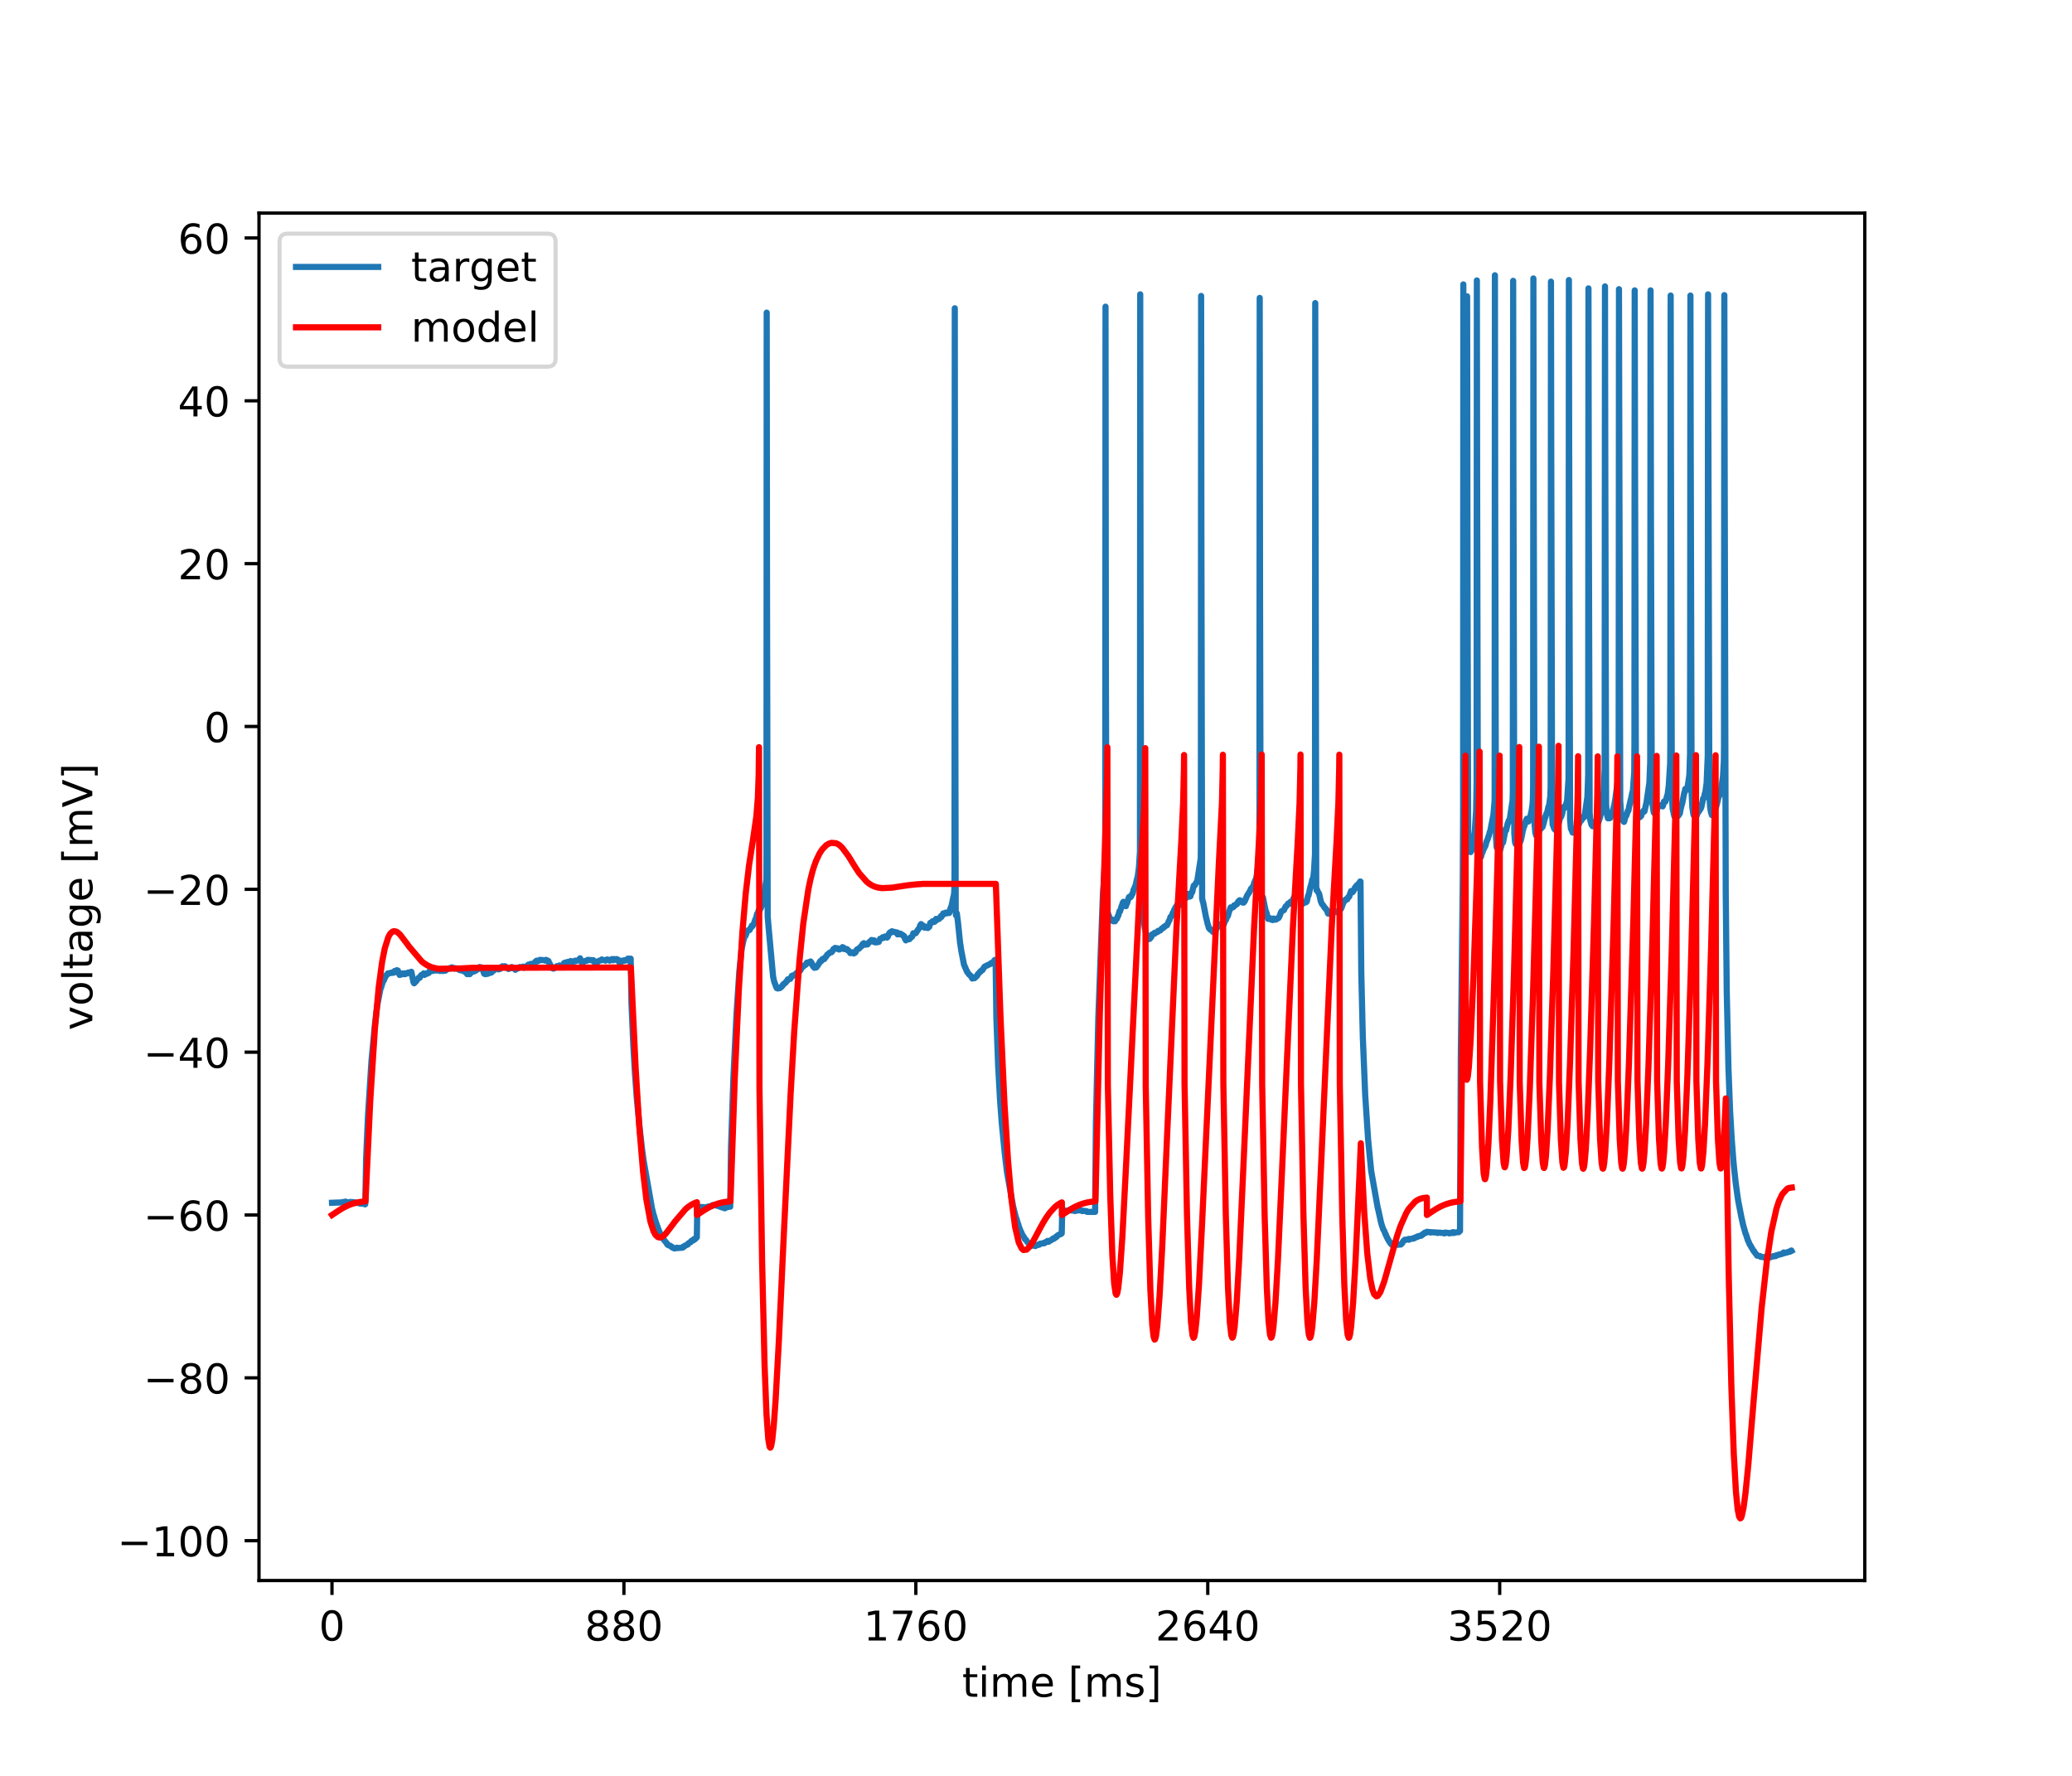 <?xml version="1.0" encoding="utf-8" standalone="no"?>
<!DOCTYPE svg PUBLIC "-//W3C//DTD SVG 1.1//EN"
  "http://www.w3.org/Graphics/SVG/1.1/DTD/svg11.dtd">
<!-- Created with matplotlib (http://matplotlib.org/) -->
<svg height="432pt" version="1.1" viewBox="0 0 504 432" width="504pt" xmlns="http://www.w3.org/2000/svg" xmlns:xlink="http://www.w3.org/1999/xlink">
 <defs>
  <style type="text/css">
*{stroke-linecap:butt;stroke-linejoin:round;}
  </style>
 </defs>
 <g id="figure_1">
  <g id="patch_1">
   <path d="M 0 432 
L 504 432 
L 504 0 
L 0 0 
z
" style="fill:#ffffff;"/>
  </g>
  <g id="axes_1">
   <g id="patch_2">
    <path d="M 63 384.48 
L 453.6 384.48 
L 453.6 51.84 
L 63 51.84 
z
" style="fill:#ffffff;"/>
   </g>
   <g id="matplotlib.axis_1">
    <g id="xtick_1">
     <g id="line2d_1">
      <defs>
       <path d="M 0 0 
L 0 3.5 
" id="m56236cb043" style="stroke:#000000;stroke-width:0.8;"/>
      </defs>
      <g>
       <use style="stroke:#000000;stroke-width:0.8;" x="80.755" xlink:href="#m56236cb043" y="384.48"/>
      </g>
     </g>
     <g id="text_1">
      <!-- 0 -->
      <defs>
       <path d="M 31.781 66.406 
Q 24.172 66.406 20.328 58.906 
Q 16.5 51.422 16.5 36.375 
Q 16.5 21.391 20.328 13.891 
Q 24.172 6.391 31.781 6.391 
Q 39.453 6.391 43.281 13.891 
Q 47.125 21.391 47.125 36.375 
Q 47.125 51.422 43.281 58.906 
Q 39.453 66.406 31.781 66.406 
z
M 31.781 74.219 
Q 44.047 74.219 50.516 64.516 
Q 56.984 54.828 56.984 36.375 
Q 56.984 17.969 50.516 8.266 
Q 44.047 -1.422 31.781 -1.422 
Q 19.531 -1.422 13.062 8.266 
Q 6.594 17.969 6.594 36.375 
Q 6.594 54.828 13.062 64.516 
Q 19.531 74.219 31.781 74.219 
z
" id="DejaVuSans-30"/>
      </defs>
      <g transform="translate(77.573 399.078)scale(0.1 -0.1)">
       <use xlink:href="#DejaVuSans-30"/>
      </g>
     </g>
    </g>
    <g id="xtick_2">
     <g id="line2d_2">
      <g>
       <use style="stroke:#000000;stroke-width:0.8;" x="151.763" xlink:href="#m56236cb043" y="384.48"/>
      </g>
     </g>
     <g id="text_2">
      <!-- 880 -->
      <defs>
       <path d="M 31.781 34.625 
Q 24.75 34.625 20.719 30.859 
Q 16.703 27.094 16.703 20.516 
Q 16.703 13.922 20.719 10.156 
Q 24.75 6.391 31.781 6.391 
Q 38.812 6.391 42.859 10.172 
Q 46.922 13.969 46.922 20.516 
Q 46.922 27.094 42.891 30.859 
Q 38.875 34.625 31.781 34.625 
z
M 21.922 38.812 
Q 15.578 40.375 12.031 44.719 
Q 8.5 49.078 8.5 55.328 
Q 8.5 64.062 14.719 69.141 
Q 20.953 74.219 31.781 74.219 
Q 42.672 74.219 48.875 69.141 
Q 55.078 64.062 55.078 55.328 
Q 55.078 49.078 51.531 44.719 
Q 48 40.375 41.703 38.812 
Q 48.828 37.156 52.797 32.312 
Q 56.781 27.484 56.781 20.516 
Q 56.781 9.906 50.312 4.234 
Q 43.844 -1.422 31.781 -1.422 
Q 19.734 -1.422 13.25 4.234 
Q 6.781 9.906 6.781 20.516 
Q 6.781 27.484 10.781 32.312 
Q 14.797 37.156 21.922 38.812 
z
M 18.312 54.391 
Q 18.312 48.734 21.844 45.562 
Q 25.391 42.391 31.781 42.391 
Q 38.141 42.391 41.719 45.562 
Q 45.312 48.734 45.312 54.391 
Q 45.312 60.062 41.719 63.234 
Q 38.141 66.406 31.781 66.406 
Q 25.391 66.406 21.844 63.234 
Q 18.312 60.062 18.312 54.391 
z
" id="DejaVuSans-38"/>
      </defs>
      <g transform="translate(142.219 399.078)scale(0.1 -0.1)">
       <use xlink:href="#DejaVuSans-38"/>
       <use x="63.623" xlink:href="#DejaVuSans-38"/>
       <use x="127.246" xlink:href="#DejaVuSans-30"/>
      </g>
     </g>
    </g>
    <g id="xtick_3">
     <g id="line2d_3">
      <g>
       <use style="stroke:#000000;stroke-width:0.8;" x="222.772" xlink:href="#m56236cb043" y="384.48"/>
      </g>
     </g>
     <g id="text_3">
      <!-- 1760 -->
      <defs>
       <path d="M 12.406 8.297 
L 28.516 8.297 
L 28.516 63.922 
L 10.984 60.406 
L 10.984 69.391 
L 28.422 72.906 
L 38.281 72.906 
L 38.281 8.297 
L 54.391 8.297 
L 54.391 0 
L 12.406 0 
z
" id="DejaVuSans-31"/>
       <path d="M 8.203 72.906 
L 55.078 72.906 
L 55.078 68.703 
L 28.609 0 
L 18.312 0 
L 43.219 64.594 
L 8.203 64.594 
z
" id="DejaVuSans-37"/>
       <path d="M 33.016 40.375 
Q 26.375 40.375 22.484 35.828 
Q 18.609 31.297 18.609 23.391 
Q 18.609 15.531 22.484 10.953 
Q 26.375 6.391 33.016 6.391 
Q 39.656 6.391 43.531 10.953 
Q 47.406 15.531 47.406 23.391 
Q 47.406 31.297 43.531 35.828 
Q 39.656 40.375 33.016 40.375 
z
M 52.594 71.297 
L 52.594 62.312 
Q 48.875 64.062 45.094 64.984 
Q 41.312 65.922 37.594 65.922 
Q 27.828 65.922 22.672 59.328 
Q 17.531 52.734 16.797 39.406 
Q 19.672 43.656 24.016 45.922 
Q 28.375 48.188 33.594 48.188 
Q 44.578 48.188 50.953 41.516 
Q 57.328 34.859 57.328 23.391 
Q 57.328 12.156 50.688 5.359 
Q 44.047 -1.422 33.016 -1.422 
Q 20.359 -1.422 13.672 8.266 
Q 6.984 17.969 6.984 36.375 
Q 6.984 53.656 15.188 63.938 
Q 23.391 74.219 37.203 74.219 
Q 40.922 74.219 44.703 73.484 
Q 48.484 72.75 52.594 71.297 
z
" id="DejaVuSans-36"/>
      </defs>
      <g transform="translate(210.047 399.078)scale(0.1 -0.1)">
       <use xlink:href="#DejaVuSans-31"/>
       <use x="63.623" xlink:href="#DejaVuSans-37"/>
       <use x="127.246" xlink:href="#DejaVuSans-36"/>
       <use x="190.869" xlink:href="#DejaVuSans-30"/>
      </g>
     </g>
    </g>
    <g id="xtick_4">
     <g id="line2d_4">
      <g>
       <use style="stroke:#000000;stroke-width:0.8;" x="293.78" xlink:href="#m56236cb043" y="384.48"/>
      </g>
     </g>
     <g id="text_4">
      <!-- 2640 -->
      <defs>
       <path d="M 19.188 8.297 
L 53.609 8.297 
L 53.609 0 
L 7.328 0 
L 7.328 8.297 
Q 12.938 14.109 22.625 23.891 
Q 32.328 33.688 34.812 36.531 
Q 39.547 41.844 41.422 45.531 
Q 43.312 49.219 43.312 52.781 
Q 43.312 58.594 39.234 62.25 
Q 35.156 65.922 28.609 65.922 
Q 23.969 65.922 18.812 64.312 
Q 13.672 62.703 7.812 59.422 
L 7.812 69.391 
Q 13.766 71.781 18.938 73 
Q 24.125 74.219 28.422 74.219 
Q 39.75 74.219 46.484 68.547 
Q 53.219 62.891 53.219 53.422 
Q 53.219 48.922 51.531 44.891 
Q 49.859 40.875 45.406 35.406 
Q 44.188 33.984 37.641 27.219 
Q 31.109 20.453 19.188 8.297 
z
" id="DejaVuSans-32"/>
       <path d="M 37.797 64.312 
L 12.891 25.391 
L 37.797 25.391 
z
M 35.203 72.906 
L 47.609 72.906 
L 47.609 25.391 
L 58.016 25.391 
L 58.016 17.188 
L 47.609 17.188 
L 47.609 0 
L 37.797 0 
L 37.797 17.188 
L 4.891 17.188 
L 4.891 26.703 
z
" id="DejaVuSans-34"/>
      </defs>
      <g transform="translate(281.055 399.078)scale(0.1 -0.1)">
       <use xlink:href="#DejaVuSans-32"/>
       <use x="63.623" xlink:href="#DejaVuSans-36"/>
       <use x="127.246" xlink:href="#DejaVuSans-34"/>
       <use x="190.869" xlink:href="#DejaVuSans-30"/>
      </g>
     </g>
    </g>
    <g id="xtick_5">
     <g id="line2d_5">
      <g>
       <use style="stroke:#000000;stroke-width:0.8;" x="364.789" xlink:href="#m56236cb043" y="384.48"/>
      </g>
     </g>
     <g id="text_5">
      <!-- 3520 -->
      <defs>
       <path d="M 40.578 39.312 
Q 47.656 37.797 51.625 33 
Q 55.609 28.219 55.609 21.188 
Q 55.609 10.406 48.188 4.484 
Q 40.766 -1.422 27.094 -1.422 
Q 22.516 -1.422 17.656 -0.516 
Q 12.797 0.391 7.625 2.203 
L 7.625 11.719 
Q 11.719 9.328 16.594 8.109 
Q 21.484 6.891 26.812 6.891 
Q 36.078 6.891 40.938 10.547 
Q 45.797 14.203 45.797 21.188 
Q 45.797 27.641 41.281 31.266 
Q 36.766 34.906 28.719 34.906 
L 20.219 34.906 
L 20.219 43.016 
L 29.109 43.016 
Q 36.375 43.016 40.234 45.922 
Q 44.094 48.828 44.094 54.297 
Q 44.094 59.906 40.109 62.906 
Q 36.141 65.922 28.719 65.922 
Q 24.656 65.922 20.016 65.031 
Q 15.375 64.156 9.812 62.312 
L 9.812 71.094 
Q 15.438 72.656 20.344 73.438 
Q 25.25 74.219 29.594 74.219 
Q 40.828 74.219 47.359 69.109 
Q 53.906 64.016 53.906 55.328 
Q 53.906 49.266 50.438 45.094 
Q 46.969 40.922 40.578 39.312 
z
" id="DejaVuSans-33"/>
       <path d="M 10.797 72.906 
L 49.516 72.906 
L 49.516 64.594 
L 19.828 64.594 
L 19.828 46.734 
Q 21.969 47.469 24.109 47.828 
Q 26.266 48.188 28.422 48.188 
Q 40.625 48.188 47.75 41.5 
Q 54.891 34.812 54.891 23.391 
Q 54.891 11.625 47.562 5.094 
Q 40.234 -1.422 26.906 -1.422 
Q 22.312 -1.422 17.547 -0.641 
Q 12.797 0.141 7.719 1.703 
L 7.719 11.625 
Q 12.109 9.234 16.797 8.062 
Q 21.484 6.891 26.703 6.891 
Q 35.156 6.891 40.078 11.328 
Q 45.016 15.766 45.016 23.391 
Q 45.016 31 40.078 35.438 
Q 35.156 39.891 26.703 39.891 
Q 22.75 39.891 18.812 39.016 
Q 14.891 38.141 10.797 36.281 
z
" id="DejaVuSans-35"/>
      </defs>
      <g transform="translate(352.064 399.078)scale(0.1 -0.1)">
       <use xlink:href="#DejaVuSans-33"/>
       <use x="63.623" xlink:href="#DejaVuSans-35"/>
       <use x="127.246" xlink:href="#DejaVuSans-32"/>
       <use x="190.869" xlink:href="#DejaVuSans-30"/>
      </g>
     </g>
    </g>
    <g id="text_6">
     <!-- time [ms] -->
     <defs>
      <path d="M 18.312 70.219 
L 18.312 54.688 
L 36.812 54.688 
L 36.812 47.703 
L 18.312 47.703 
L 18.312 18.016 
Q 18.312 11.328 20.141 9.422 
Q 21.969 7.516 27.594 7.516 
L 36.812 7.516 
L 36.812 0 
L 27.594 0 
Q 17.188 0 13.234 3.875 
Q 9.281 7.766 9.281 18.016 
L 9.281 47.703 
L 2.688 47.703 
L 2.688 54.688 
L 9.281 54.688 
L 9.281 70.219 
z
" id="DejaVuSans-74"/>
      <path d="M 9.422 54.688 
L 18.406 54.688 
L 18.406 0 
L 9.422 0 
z
M 9.422 75.984 
L 18.406 75.984 
L 18.406 64.594 
L 9.422 64.594 
z
" id="DejaVuSans-69"/>
      <path d="M 52 44.188 
Q 55.375 50.25 60.062 53.125 
Q 64.75 56 71.094 56 
Q 79.641 56 84.281 50.016 
Q 88.922 44.047 88.922 33.016 
L 88.922 0 
L 79.891 0 
L 79.891 32.719 
Q 79.891 40.578 77.094 44.375 
Q 74.312 48.188 68.609 48.188 
Q 61.625 48.188 57.562 43.547 
Q 53.516 38.922 53.516 30.906 
L 53.516 0 
L 44.484 0 
L 44.484 32.719 
Q 44.484 40.625 41.703 44.406 
Q 38.922 48.188 33.109 48.188 
Q 26.219 48.188 22.156 43.531 
Q 18.109 38.875 18.109 30.906 
L 18.109 0 
L 9.078 0 
L 9.078 54.688 
L 18.109 54.688 
L 18.109 46.188 
Q 21.188 51.219 25.484 53.609 
Q 29.781 56 35.688 56 
Q 41.656 56 45.828 52.969 
Q 50 49.953 52 44.188 
z
" id="DejaVuSans-6d"/>
      <path d="M 56.203 29.594 
L 56.203 25.203 
L 14.891 25.203 
Q 15.484 15.922 20.484 11.062 
Q 25.484 6.203 34.422 6.203 
Q 39.594 6.203 44.453 7.469 
Q 49.312 8.734 54.109 11.281 
L 54.109 2.781 
Q 49.266 0.734 44.188 -0.344 
Q 39.109 -1.422 33.891 -1.422 
Q 20.797 -1.422 13.156 6.188 
Q 5.516 13.812 5.516 26.812 
Q 5.516 40.234 12.766 48.109 
Q 20.016 56 32.328 56 
Q 43.359 56 49.781 48.891 
Q 56.203 41.797 56.203 29.594 
z
M 47.219 32.234 
Q 47.125 39.594 43.094 43.984 
Q 39.062 48.391 32.422 48.391 
Q 24.906 48.391 20.391 44.141 
Q 15.875 39.891 15.188 32.172 
z
" id="DejaVuSans-65"/>
      <path id="DejaVuSans-20"/>
      <path d="M 8.594 75.984 
L 29.297 75.984 
L 29.297 69 
L 17.578 69 
L 17.578 -6.203 
L 29.297 -6.203 
L 29.297 -13.188 
L 8.594 -13.188 
z
" id="DejaVuSans-5b"/>
      <path d="M 44.281 53.078 
L 44.281 44.578 
Q 40.484 46.531 36.375 47.5 
Q 32.281 48.484 27.875 48.484 
Q 21.188 48.484 17.844 46.438 
Q 14.5 44.391 14.5 40.281 
Q 14.5 37.156 16.891 35.375 
Q 19.281 33.594 26.516 31.984 
L 29.594 31.297 
Q 39.156 29.25 43.188 25.516 
Q 47.219 21.781 47.219 15.094 
Q 47.219 7.469 41.188 3.016 
Q 35.156 -1.422 24.609 -1.422 
Q 20.219 -1.422 15.453 -0.562 
Q 10.688 0.297 5.422 2 
L 5.422 11.281 
Q 10.406 8.688 15.234 7.391 
Q 20.062 6.109 24.812 6.109 
Q 31.156 6.109 34.562 8.281 
Q 37.984 10.453 37.984 14.406 
Q 37.984 18.062 35.516 20.016 
Q 33.062 21.969 24.703 23.781 
L 21.578 24.516 
Q 13.234 26.266 9.516 29.906 
Q 5.812 33.547 5.812 39.891 
Q 5.812 47.609 11.281 51.797 
Q 16.75 56 26.812 56 
Q 31.781 56 36.172 55.266 
Q 40.578 54.547 44.281 53.078 
z
" id="DejaVuSans-73"/>
      <path d="M 30.422 75.984 
L 30.422 -13.188 
L 9.719 -13.188 
L 9.719 -6.203 
L 21.391 -6.203 
L 21.391 69 
L 9.719 69 
L 9.719 75.984 
z
" id="DejaVuSans-5d"/>
     </defs>
     <g transform="translate(234.038 412.757)scale(0.1 -0.1)">
      <use xlink:href="#DejaVuSans-74"/>
      <use x="39.209" xlink:href="#DejaVuSans-69"/>
      <use x="66.992" xlink:href="#DejaVuSans-6d"/>
      <use x="164.404" xlink:href="#DejaVuSans-65"/>
      <use x="225.928" xlink:href="#DejaVuSans-20"/>
      <use x="257.715" xlink:href="#DejaVuSans-5b"/>
      <use x="296.729" xlink:href="#DejaVuSans-6d"/>
      <use x="394.141" xlink:href="#DejaVuSans-73"/>
      <use x="446.24" xlink:href="#DejaVuSans-5d"/>
     </g>
    </g>
   </g>
   <g id="matplotlib.axis_2">
    <g id="ytick_1">
     <g id="line2d_6">
      <defs>
       <path d="M 0 0 
L -3.5 0 
" id="m7d8e1d9bca" style="stroke:#000000;stroke-width:0.8;"/>
      </defs>
      <g>
       <use style="stroke:#000000;stroke-width:0.8;" x="63" xlink:href="#m7d8e1d9bca" y="374.787"/>
      </g>
     </g>
     <g id="text_7">
      <!-- −100 -->
      <defs>
       <path d="M 10.594 35.5 
L 73.188 35.5 
L 73.188 27.203 
L 10.594 27.203 
z
" id="DejaVuSans-2212"/>
      </defs>
      <g transform="translate(28.533 378.586)scale(0.1 -0.1)">
       <use xlink:href="#DejaVuSans-2212"/>
       <use x="83.789" xlink:href="#DejaVuSans-31"/>
       <use x="147.412" xlink:href="#DejaVuSans-30"/>
       <use x="211.035" xlink:href="#DejaVuSans-30"/>
      </g>
     </g>
    </g>
    <g id="ytick_2">
     <g id="line2d_7">
      <g>
       <use style="stroke:#000000;stroke-width:0.8;" x="63" xlink:href="#m7d8e1d9bca" y="335.175"/>
      </g>
     </g>
     <g id="text_8">
      <!-- −80 -->
      <g transform="translate(34.895 338.974)scale(0.1 -0.1)">
       <use xlink:href="#DejaVuSans-2212"/>
       <use x="83.789" xlink:href="#DejaVuSans-38"/>
       <use x="147.412" xlink:href="#DejaVuSans-30"/>
      </g>
     </g>
    </g>
    <g id="ytick_3">
     <g id="line2d_8">
      <g>
       <use style="stroke:#000000;stroke-width:0.8;" x="63" xlink:href="#m7d8e1d9bca" y="295.562"/>
      </g>
     </g>
     <g id="text_9">
      <!-- −60 -->
      <g transform="translate(34.895 299.362)scale(0.1 -0.1)">
       <use xlink:href="#DejaVuSans-2212"/>
       <use x="83.789" xlink:href="#DejaVuSans-36"/>
       <use x="147.412" xlink:href="#DejaVuSans-30"/>
      </g>
     </g>
    </g>
    <g id="ytick_4">
     <g id="line2d_9">
      <g>
       <use style="stroke:#000000;stroke-width:0.8;" x="63" xlink:href="#m7d8e1d9bca" y="255.95"/>
      </g>
     </g>
     <g id="text_10">
      <!-- −40 -->
      <g transform="translate(34.895 259.749)scale(0.1 -0.1)">
       <use xlink:href="#DejaVuSans-2212"/>
       <use x="83.789" xlink:href="#DejaVuSans-34"/>
       <use x="147.412" xlink:href="#DejaVuSans-30"/>
      </g>
     </g>
    </g>
    <g id="ytick_5">
     <g id="line2d_10">
      <g>
       <use style="stroke:#000000;stroke-width:0.8;" x="63" xlink:href="#m7d8e1d9bca" y="216.338"/>
      </g>
     </g>
     <g id="text_11">
      <!-- −20 -->
      <g transform="translate(34.895 220.137)scale(0.1 -0.1)">
       <use xlink:href="#DejaVuSans-2212"/>
       <use x="83.789" xlink:href="#DejaVuSans-32"/>
       <use x="147.412" xlink:href="#DejaVuSans-30"/>
      </g>
     </g>
    </g>
    <g id="ytick_6">
     <g id="line2d_11">
      <g>
       <use style="stroke:#000000;stroke-width:0.8;" x="63" xlink:href="#m7d8e1d9bca" y="176.725"/>
      </g>
     </g>
     <g id="text_12">
      <!-- 0 -->
      <g transform="translate(49.638 180.525)scale(0.1 -0.1)">
       <use xlink:href="#DejaVuSans-30"/>
      </g>
     </g>
    </g>
    <g id="ytick_7">
     <g id="line2d_12">
      <g>
       <use style="stroke:#000000;stroke-width:0.8;" x="63" xlink:href="#m7d8e1d9bca" y="137.113"/>
      </g>
     </g>
     <g id="text_13">
      <!-- 20 -->
      <g transform="translate(43.275 140.912)scale(0.1 -0.1)">
       <use xlink:href="#DejaVuSans-32"/>
       <use x="63.623" xlink:href="#DejaVuSans-30"/>
      </g>
     </g>
    </g>
    <g id="ytick_8">
     <g id="line2d_13">
      <g>
       <use style="stroke:#000000;stroke-width:0.8;" x="63" xlink:href="#m7d8e1d9bca" y="97.501"/>
      </g>
     </g>
     <g id="text_14">
      <!-- 40 -->
      <g transform="translate(43.275 101.3)scale(0.1 -0.1)">
       <use xlink:href="#DejaVuSans-34"/>
       <use x="63.623" xlink:href="#DejaVuSans-30"/>
      </g>
     </g>
    </g>
    <g id="ytick_9">
     <g id="line2d_14">
      <g>
       <use style="stroke:#000000;stroke-width:0.8;" x="63" xlink:href="#m7d8e1d9bca" y="57.889"/>
      </g>
     </g>
     <g id="text_15">
      <!-- 60 -->
      <g transform="translate(43.275 61.688)scale(0.1 -0.1)">
       <use xlink:href="#DejaVuSans-36"/>
       <use x="63.623" xlink:href="#DejaVuSans-30"/>
      </g>
     </g>
    </g>
    <g id="text_16">
     <!-- voltage [mV] -->
     <defs>
      <path d="M 2.984 54.688 
L 12.5 54.688 
L 29.594 8.797 
L 46.688 54.688 
L 56.203 54.688 
L 35.688 0 
L 23.484 0 
z
" id="DejaVuSans-76"/>
      <path d="M 30.609 48.391 
Q 23.391 48.391 19.188 42.75 
Q 14.984 37.109 14.984 27.297 
Q 14.984 17.484 19.156 11.844 
Q 23.344 6.203 30.609 6.203 
Q 37.797 6.203 41.984 11.859 
Q 46.188 17.531 46.188 27.297 
Q 46.188 37.016 41.984 42.703 
Q 37.797 48.391 30.609 48.391 
z
M 30.609 56 
Q 42.328 56 49.016 48.375 
Q 55.719 40.766 55.719 27.297 
Q 55.719 13.875 49.016 6.219 
Q 42.328 -1.422 30.609 -1.422 
Q 18.844 -1.422 12.172 6.219 
Q 5.516 13.875 5.516 27.297 
Q 5.516 40.766 12.172 48.375 
Q 18.844 56 30.609 56 
z
" id="DejaVuSans-6f"/>
      <path d="M 9.422 75.984 
L 18.406 75.984 
L 18.406 0 
L 9.422 0 
z
" id="DejaVuSans-6c"/>
      <path d="M 34.281 27.484 
Q 23.391 27.484 19.188 25 
Q 14.984 22.516 14.984 16.5 
Q 14.984 11.719 18.141 8.906 
Q 21.297 6.109 26.703 6.109 
Q 34.188 6.109 38.703 11.406 
Q 43.219 16.703 43.219 25.484 
L 43.219 27.484 
z
M 52.203 31.203 
L 52.203 0 
L 43.219 0 
L 43.219 8.297 
Q 40.141 3.328 35.547 0.953 
Q 30.953 -1.422 24.312 -1.422 
Q 15.922 -1.422 10.953 3.297 
Q 6 8.016 6 15.922 
Q 6 25.141 12.172 29.828 
Q 18.359 34.516 30.609 34.516 
L 43.219 34.516 
L 43.219 35.406 
Q 43.219 41.609 39.141 45 
Q 35.062 48.391 27.688 48.391 
Q 23 48.391 18.547 47.266 
Q 14.109 46.141 10.016 43.891 
L 10.016 52.203 
Q 14.938 54.109 19.578 55.047 
Q 24.219 56 28.609 56 
Q 40.484 56 46.344 49.844 
Q 52.203 43.703 52.203 31.203 
z
" id="DejaVuSans-61"/>
      <path d="M 45.406 27.984 
Q 45.406 37.75 41.375 43.109 
Q 37.359 48.484 30.078 48.484 
Q 22.859 48.484 18.828 43.109 
Q 14.797 37.75 14.797 27.984 
Q 14.797 18.266 18.828 12.891 
Q 22.859 7.516 30.078 7.516 
Q 37.359 7.516 41.375 12.891 
Q 45.406 18.266 45.406 27.984 
z
M 54.391 6.781 
Q 54.391 -7.172 48.188 -13.984 
Q 42 -20.797 29.203 -20.797 
Q 24.469 -20.797 20.266 -20.094 
Q 16.062 -19.391 12.109 -17.922 
L 12.109 -9.188 
Q 16.062 -11.328 19.922 -12.344 
Q 23.781 -13.375 27.781 -13.375 
Q 36.625 -13.375 41.016 -8.766 
Q 45.406 -4.156 45.406 5.172 
L 45.406 9.625 
Q 42.625 4.781 38.281 2.391 
Q 33.938 0 27.875 0 
Q 17.828 0 11.672 7.656 
Q 5.516 15.328 5.516 27.984 
Q 5.516 40.672 11.672 48.328 
Q 17.828 56 27.875 56 
Q 33.938 56 38.281 53.609 
Q 42.625 51.219 45.406 46.391 
L 45.406 54.688 
L 54.391 54.688 
z
" id="DejaVuSans-67"/>
      <path d="M 28.609 0 
L 0.781 72.906 
L 11.078 72.906 
L 34.188 11.531 
L 57.328 72.906 
L 67.578 72.906 
L 39.797 0 
z
" id="DejaVuSans-56"/>
     </defs>
     <g transform="translate(22.453 250.624)rotate(-90)scale(0.1 -0.1)">
      <use xlink:href="#DejaVuSans-76"/>
      <use x="59.18" xlink:href="#DejaVuSans-6f"/>
      <use x="120.361" xlink:href="#DejaVuSans-6c"/>
      <use x="148.145" xlink:href="#DejaVuSans-74"/>
      <use x="187.354" xlink:href="#DejaVuSans-61"/>
      <use x="248.633" xlink:href="#DejaVuSans-67"/>
      <use x="312.109" xlink:href="#DejaVuSans-65"/>
      <use x="373.633" xlink:href="#DejaVuSans-20"/>
      <use x="405.42" xlink:href="#DejaVuSans-5b"/>
      <use x="444.434" xlink:href="#DejaVuSans-6d"/>
      <use x="541.846" xlink:href="#DejaVuSans-56"/>
      <use x="610.254" xlink:href="#DejaVuSans-5d"/>
     </g>
    </g>
   </g>
   <g id="line2d_15">
    <path clip-path="url(#pb7799eae04)" d="M 80.755 292.584 
L 83.385 292.487 
L 83.417 292.39 
L 83.466 292.584 
L 83.482 292.487 
L 83.966 292.39 
L 84.063 292.294 
L 84.176 292.39 
L 84.547 292.487 
L 84.66 292.584 
L 84.967 292.487 
L 85.08 292.39 
L 85.338 292.487 
L 85.354 292.584 
L 85.402 292.39 
L 85.419 292.39 
L 86.322 292.487 
L 86.435 292.584 
L 87.42 292.68 
L 87.533 292.777 
L 87.581 292.68 
L 87.629 292.777 
L 88.695 292.874 
L 88.808 292.971 
L 88.856 292.874 
L 89.05 281.849 
L 89.502 271.501 
L 90.357 258.058 
L 91.196 249.258 
L 91.454 247.13 
L 91.777 244.519 
L 92.503 240.747 
L 92.536 240.651 
L 92.713 240.167 
L 92.745 240.07 
L 92.971 239.297 
L 93.02 239.2 
L 93.213 238.62 
L 93.359 238.523 
L 93.536 238.039 
L 93.601 237.943 
L 93.762 237.556 
L 93.859 237.459 
L 94.004 237.169 
L 94.214 237.072 
L 94.359 236.782 
L 95.134 236.685 
L 95.182 236.589 
L 95.231 236.685 
L 95.844 236.589 
L 95.989 236.202 
L 96.054 236.299 
L 96.086 236.202 
L 96.393 236.105 
L 96.506 236.009 
L 96.796 236.105 
L 97.006 236.782 
L 97.07 236.879 
L 97.216 237.169 
L 97.393 237.072 
L 97.425 236.976 
L 97.49 237.072 
L 97.845 236.976 
L 97.974 236.782 
L 98.265 236.879 
L 98.297 236.976 
L 98.345 236.879 
L 98.458 236.782 
L 98.507 236.879 
L 98.539 236.976 
L 98.571 236.782 
L 98.603 236.879 
L 99.12 236.782 
L 99.249 236.589 
L 99.959 236.492 
L 100.056 236.395 
L 100.572 238.91 
L 100.621 239.007 
L 100.734 239.2 
L 100.863 239.007 
L 101.024 238.91 
L 101.153 238.716 
L 101.299 238.62 
L 101.444 238.33 
L 101.557 238.233 
L 101.686 238.039 
L 101.831 237.943 
L 101.847 237.846 
L 101.928 237.943 
L 102.106 237.846 
L 102.267 237.459 
L 102.364 237.362 
L 102.493 237.169 
L 102.993 237.072 
L 103.058 236.782 
L 103.106 236.879 
L 103.251 237.169 
L 103.38 236.976 
L 103.687 236.879 
L 103.784 236.782 
L 103.881 236.879 
L 103.994 236.782 
L 104.091 236.685 
L 104.187 236.589 
L 104.3 236.685 
L 104.381 236.589 
L 104.526 236.202 
L 104.575 236.299 
L 104.623 236.202 
L 104.897 236.105 
L 105.01 236.009 
L 105.236 236.105 
L 105.317 236.202 
L 105.333 236.105 
L 106.108 236.009 
L 106.124 235.912 
L 106.172 236.105 
L 106.205 236.009 
L 106.882 236.105 
L 106.995 236.202 
L 107.705 236.105 
L 107.738 236.009 
L 107.786 236.202 
L 108.383 236.105 
L 108.512 235.912 
L 108.577 235.815 
L 108.69 235.718 
L 109.255 235.622 
L 109.335 235.525 
L 109.352 235.622 
L 109.691 235.525 
L 109.82 235.332 
L 109.916 235.428 
L 110.013 235.332 
L 110.126 235.428 
L 110.53 235.525 
L 110.61 235.622 
L 110.627 235.525 
L 111.369 235.622 
L 111.498 235.815 
L 111.837 235.912 
L 111.853 236.009 
L 111.934 235.912 
L 112.256 236.009 
L 112.321 235.912 
L 112.369 236.105 
L 112.821 236.202 
L 112.837 236.299 
L 112.87 236.105 
L 112.902 236.105 
L 113.144 236.202 
L 113.289 236.492 
L 113.37 236.589 
L 113.499 236.782 
L 113.596 236.879 
L 113.644 236.976 
L 113.693 236.879 
L 113.79 236.782 
L 113.87 236.685 
L 113.886 236.782 
L 114.161 236.879 
L 114.258 236.976 
L 114.387 236.685 
L 114.419 236.782 
L 114.484 236.685 
L 114.58 236.492 
L 114.597 236.589 
L 114.806 236.492 
L 114.919 236.395 
L 115.355 236.299 
L 115.468 236.202 
L 115.759 236.105 
L 115.888 235.912 
L 116.162 235.815 
L 116.259 235.622 
L 116.275 235.718 
L 116.356 235.622 
L 116.469 235.525 
L 116.533 235.428 
L 116.662 235.235 
L 117.017 235.332 
L 117.033 235.428 
L 117.114 235.332 
L 117.259 235.428 
L 117.437 235.912 
L 117.469 236.009 
L 117.663 236.589 
L 117.711 236.685 
L 117.792 236.879 
L 117.824 236.782 
L 117.921 236.879 
L 118.034 236.976 
L 118.647 236.879 
L 118.76 236.782 
L 119.051 236.685 
L 119.131 236.589 
L 119.148 236.685 
L 119.519 236.589 
L 119.648 236.395 
L 119.809 236.299 
L 119.922 236.202 
L 120.1 236.105 
L 120.245 235.815 
L 120.439 235.718 
L 120.552 235.622 
L 120.665 235.525 
L 120.697 235.428 
L 120.745 235.622 
L 121.116 235.718 
L 121.229 235.815 
L 121.601 235.718 
L 121.73 235.525 
L 121.81 235.428 
L 121.939 235.235 
L 122.117 235.138 
L 122.214 235.041 
L 122.343 235.235 
L 122.779 235.138 
L 122.811 235.041 
L 122.875 235.138 
L 122.924 235.235 
L 122.972 235.138 
L 123.134 235.235 
L 123.263 235.428 
L 123.553 235.525 
L 123.682 235.718 
L 123.828 235.428 
L 123.924 235.525 
L 123.941 235.622 
L 124.005 235.428 
L 124.36 235.332 
L 124.473 235.235 
L 124.683 235.332 
L 124.812 235.525 
L 125.216 235.622 
L 125.329 235.815 
L 125.361 235.912 
L 125.441 235.718 
L 125.764 235.622 
L 125.78 235.525 
L 125.861 235.622 
L 126.039 235.525 
L 126.152 235.428 
L 126.329 235.332 
L 126.426 235.235 
L 126.539 235.332 
L 127.136 235.235 
L 127.152 235.138 
L 127.233 235.235 
L 127.249 235.332 
L 127.297 235.138 
L 127.314 235.138 
L 127.394 235.235 
L 127.443 235.428 
L 127.507 235.332 
L 127.523 235.235 
L 127.604 235.332 
L 127.975 235.235 
L 128.104 235.041 
L 128.217 234.945 
L 128.33 234.848 
L 128.411 234.751 
L 128.524 234.655 
L 129.089 234.558 
L 129.137 234.461 
L 129.186 234.558 
L 129.605 234.655 
L 129.718 234.751 
L 129.831 234.655 
L 130.009 234.171 
L 130.138 234.074 
L 130.267 233.881 
L 130.525 233.784 
L 130.541 233.687 
L 130.59 233.881 
L 130.622 233.784 
L 130.67 233.881 
L 130.719 233.784 
L 131.074 233.687 
L 131.138 233.591 
L 131.171 233.687 
L 131.203 233.591 
L 131.316 233.494 
L 132.478 233.591 
L 132.591 233.687 
L 132.768 233.591 
L 132.817 233.494 
L 132.865 233.591 
L 133.269 233.687 
L 133.382 233.784 
L 133.414 233.784 
L 133.559 234.268 
L 133.591 234.171 
L 133.607 234.364 
L 133.624 234.364 
L 133.737 234.461 
L 133.785 234.558 
L 133.93 234.848 
L 133.979 234.945 
L 134.156 235.428 
L 134.269 235.332 
L 134.431 235.428 
L 134.56 235.622 
L 134.624 235.525 
L 134.656 235.622 
L 134.818 235.525 
L 134.931 235.428 
L 135.302 235.332 
L 135.415 235.041 
L 135.431 235.138 
L 135.818 235.041 
L 135.835 234.945 
L 135.867 235.138 
L 135.915 235.041 
L 136.044 234.945 
L 136.06 234.848 
L 136.141 234.945 
L 136.884 234.848 
L 137.029 234.558 
L 137.158 234.461 
L 137.206 234.268 
L 137.255 234.461 
L 137.368 234.364 
L 137.432 234.171 
L 137.465 234.364 
L 137.69 234.268 
L 137.82 234.074 
L 137.916 234.171 
L 138.013 234.268 
L 138.158 233.978 
L 138.707 233.881 
L 138.82 233.784 
L 139.127 233.881 
L 139.24 233.978 
L 139.772 233.881 
L 139.901 233.687 
L 139.998 233.784 
L 140.095 233.687 
L 140.111 233.784 
L 140.192 233.687 
L 140.757 233.591 
L 140.886 233.397 
L 140.967 233.301 
L 141.096 233.107 
L 141.322 233.881 
L 141.402 233.978 
L 141.531 234.171 
L 141.903 234.074 
L 142.016 233.978 
L 142.145 233.881 
L 142.258 233.784 
L 142.806 233.687 
L 142.935 233.494 
L 144.339 233.591 
L 144.469 233.978 
L 144.485 233.881 
L 144.582 233.784 
L 144.727 234.074 
L 145.05 234.171 
L 145.082 234.268 
L 145.146 234.171 
L 145.34 234.074 
L 145.469 233.881 
L 145.647 233.784 
L 145.76 233.687 
L 146.308 233.591 
L 146.389 233.397 
L 146.421 233.494 
L 147.244 233.591 
L 147.26 233.687 
L 147.341 233.591 
L 147.551 233.494 
L 147.664 233.397 
L 148.18 233.494 
L 148.309 233.687 
L 148.374 233.591 
L 148.487 233.494 
L 148.874 233.397 
L 148.89 233.301 
L 148.971 233.397 
L 149.1 233.494 
L 149.116 233.591 
L 149.165 233.397 
L 149.197 233.494 
L 149.294 233.397 
L 149.407 233.301 
L 149.697 233.397 
L 149.81 233.494 
L 149.972 233.494 
L 150.004 233.301 
L 150.085 233.397 
L 150.407 233.494 
L 150.601 234.074 
L 150.746 233.784 
L 151.085 233.881 
L 151.15 233.978 
L 151.182 233.881 
L 151.36 233.784 
L 151.376 233.687 
L 151.456 233.784 
L 151.811 233.687 
L 151.844 233.591 
L 151.908 233.687 
L 152.425 233.591 
L 152.554 233.397 
L 152.651 233.301 
L 152.715 233.204 
L 152.747 233.301 
L 152.764 233.397 
L 152.812 233.204 
L 152.828 233.204 
L 153.409 233.204 
L 153.603 244.229 
L 154.055 254.48 
L 154.426 260.766 
L 154.862 266.762 
L 154.975 268.019 
L 155.685 275.273 
L 155.894 277.11 
L 156.266 280.302 
L 156.282 280.302 
L 156.556 282.332 
L 158.622 294.131 
L 158.67 294.228 
L 158.993 295.582 
L 159.058 295.678 
L 159.3 296.549 
L 159.332 296.645 
L 159.558 297.419 
L 159.622 297.516 
L 159.832 298.193 
L 159.897 298.29 
L 160.09 298.87 
L 160.123 298.967 
L 160.3 299.45 
L 160.349 299.547 
L 160.494 299.837 
L 160.526 299.934 
L 160.704 300.417 
L 160.768 300.514 
L 160.93 300.901 
L 161.043 300.997 
L 161.188 301.288 
L 161.414 301.384 
L 161.559 301.674 
L 161.64 301.771 
L 161.769 301.964 
L 161.898 302.061 
L 162.027 302.255 
L 162.092 302.351 
L 162.221 302.545 
L 162.285 302.641 
L 162.317 302.738 
L 162.382 302.641 
L 162.463 302.738 
L 162.592 302.932 
L 162.995 303.028 
L 163.108 303.125 
L 163.318 303.222 
L 163.431 303.415 
L 163.463 303.318 
L 163.528 303.415 
L 163.641 303.512 
L 163.931 303.609 
L 164.044 303.705 
L 164.545 303.609 
L 164.625 303.512 
L 164.641 303.609 
L 165.997 303.512 
L 166.126 303.318 
L 166.207 303.415 
L 166.223 303.318 
L 166.433 303.222 
L 166.562 303.028 
L 166.901 302.932 
L 167.014 302.835 
L 167.304 302.738 
L 167.449 302.448 
L 167.659 302.351 
L 167.772 302.255 
L 168.014 302.158 
L 168.16 301.868 
L 168.45 301.771 
L 168.563 301.674 
L 168.579 301.771 
L 168.628 301.578 
L 168.644 301.674 
L 168.757 301.578 
L 168.837 301.481 
L 168.853 301.384 
L 168.886 301.578 
L 168.934 301.481 
L 169.128 301.384 
L 169.257 301.191 
L 169.418 301.094 
L 169.499 300.997 
L 169.612 293.454 
L 169.709 293.551 
L 169.725 293.647 
L 169.806 293.551 
L 170.951 293.647 
L 170.968 293.744 
L 171.048 293.647 
L 171.791 293.744 
L 171.823 293.841 
L 171.887 293.744 
L 171.952 293.647 
L 172.049 293.551 
L 172.162 293.647 
L 172.388 293.551 
L 172.501 293.454 
L 173.162 293.357 
L 173.292 293.164 
L 174.518 293.261 
L 174.583 293.357 
L 174.615 293.261 
L 175.018 293.357 
L 175.147 293.551 
L 175.26 293.454 
L 175.39 293.551 
L 175.406 293.647 
L 175.486 293.551 
L 175.615 293.647 
L 175.712 293.744 
L 175.825 293.647 
L 175.938 293.744 
L 176.164 293.841 
L 176.277 293.938 
L 176.39 293.841 
L 176.664 293.744 
L 176.777 293.647 
L 176.939 293.551 
L 176.971 293.454 
L 177.019 293.647 
L 177.036 293.551 
L 177.617 293.551 
L 177.81 279.141 
L 178.391 262.217 
L 179.15 246.647 
L 179.828 236.395 
L 180.392 230.883 
L 180.86 228.659 
L 180.877 228.659 
L 181.022 228.175 
L 181.183 227.788 
L 181.312 227.691 
L 181.474 227.305 
L 181.506 227.208 
L 181.7 226.628 
L 181.764 226.531 
L 181.893 226.338 
L 182.329 226.241 
L 182.474 225.951 
L 182.506 225.854 
L 182.636 225.661 
L 182.716 225.564 
L 182.878 225.177 
L 182.926 225.274 
L 182.975 225.37 
L 183.023 225.274 
L 183.104 225.177 
L 183.233 224.984 
L 183.281 224.887 
L 183.443 224.5 
L 183.475 224.403 
L 183.668 223.823 
L 183.701 223.726 
L 183.846 223.436 
L 183.894 223.34 
L 184.169 222.276 
L 184.314 222.179 
L 184.524 221.502 
L 184.814 221.405 
L 184.927 220.825 
L 184.976 221.019 
L 185.072 220.922 
L 185.25 220.245 
L 185.266 220.342 
L 185.347 220.245 
L 185.492 219.955 
L 185.524 219.858 
L 186.412 214.055 
L 186.428 213.475 
L 186.444 207.479 
L 186.493 76.051 
L 186.573 144.811 
L 186.735 222.953 
L 186.945 225.467 
L 188.058 237.653 
L 188.074 237.653 
L 188.252 238.523 
L 188.462 239.2 
L 188.526 239.297 
L 188.72 239.877 
L 188.768 239.974 
L 188.93 240.36 
L 189.026 240.264 
L 189.155 240.457 
L 189.72 240.36 
L 189.849 240.167 
L 190.091 240.07 
L 190.221 239.877 
L 190.285 239.78 
L 190.414 239.587 
L 190.43 239.683 
L 190.495 239.49 
L 190.592 239.393 
L 190.705 239.297 
L 190.898 239.2 
L 191.011 239.103 
L 191.14 239.007 
L 191.286 238.716 
L 191.463 238.62 
L 191.625 238.233 
L 192.206 238.136 
L 192.335 237.943 
L 192.415 237.846 
L 192.545 237.459 
L 192.561 237.556 
L 192.609 237.459 
L 192.625 237.362 
L 192.706 237.459 
L 192.835 237.362 
L 192.9 237.266 
L 192.932 237.362 
L 193.238 237.266 
L 193.368 237.072 
L 193.513 236.976 
L 193.642 236.782 
L 193.916 236.685 
L 194.062 236.395 
L 194.449 236.299 
L 194.578 236.105 
L 194.723 236.009 
L 194.885 235.622 
L 194.981 235.525 
L 195.111 235.332 
L 195.272 235.235 
L 195.353 235.041 
L 195.385 235.138 
L 195.466 235.041 
L 195.595 234.848 
L 195.885 234.751 
L 195.998 234.655 
L 196.095 234.558 
L 196.256 234.171 
L 196.353 234.268 
L 196.45 234.171 
L 196.547 234.268 
L 196.676 234.074 
L 197.144 233.978 
L 197.16 233.881 
L 197.225 234.074 
L 197.402 234.171 
L 197.58 234.751 
L 197.628 234.655 
L 197.66 234.848 
L 197.725 234.945 
L 197.822 235.138 
L 197.838 235.041 
L 197.951 235.138 
L 198.096 235.428 
L 198.467 235.332 
L 198.483 235.235 
L 198.564 235.332 
L 198.645 235.235 
L 198.79 234.945 
L 198.935 234.848 
L 199.081 234.558 
L 199.193 234.461 
L 199.355 234.074 
L 199.419 233.978 
L 199.549 233.784 
L 199.662 233.881 
L 199.791 233.784 
L 199.92 233.591 
L 199.984 233.494 
L 200.049 233.301 
L 200.097 233.397 
L 200.517 233.301 
L 200.662 232.914 
L 200.71 233.011 
L 200.759 232.914 
L 200.872 232.817 
L 201.001 232.624 
L 201.066 232.527 
L 201.211 232.237 
L 201.372 232.14 
L 201.485 232.043 
L 201.647 231.947 
L 201.776 231.753 
L 202.131 231.657 
L 202.195 231.56 
L 202.227 231.657 
L 202.357 231.56 
L 202.486 231.366 
L 202.55 231.27 
L 202.712 230.883 
L 202.97 230.786 
L 203.099 230.593 
L 203.728 230.689 
L 203.793 230.883 
L 203.841 230.786 
L 204.083 230.883 
L 204.148 230.98 
L 204.18 230.883 
L 204.632 230.786 
L 204.729 230.593 
L 204.745 230.689 
L 204.81 230.593 
L 204.939 230.399 
L 205.019 230.496 
L 205.116 230.593 
L 205.165 230.496 
L 205.197 230.689 
L 205.213 230.593 
L 205.261 230.689 
L 205.358 230.883 
L 205.374 230.786 
L 206.052 230.883 
L 206.198 231.173 
L 206.456 231.27 
L 206.585 231.463 
L 206.666 231.56 
L 206.811 231.85 
L 207.343 231.753 
L 207.359 231.657 
L 207.44 231.753 
L 207.666 231.85 
L 207.682 231.947 
L 207.763 231.85 
L 208.021 231.753 
L 208.15 231.56 
L 208.199 231.463 
L 208.36 231.076 
L 208.473 230.98 
L 208.586 230.883 
L 208.925 230.786 
L 209.054 230.593 
L 209.215 230.496 
L 209.344 230.303 
L 209.538 230.206 
L 209.683 229.916 
L 209.716 229.819 
L 209.845 229.626 
L 210.055 229.529 
L 210.119 229.432 
L 210.151 229.529 
L 210.264 229.626 
L 210.393 229.819 
L 211.055 229.722 
L 211.2 229.432 
L 211.329 229.336 
L 211.459 229.142 
L 211.652 229.045 
L 211.749 228.949 
L 211.781 229.045 
L 211.83 228.852 
L 211.846 228.949 
L 211.991 228.659 
L 212.169 228.755 
L 212.314 229.045 
L 212.411 228.949 
L 212.475 228.755 
L 212.508 228.852 
L 212.556 228.949 
L 212.588 228.852 
L 212.637 228.755 
L 212.685 228.852 
L 212.846 229.239 
L 213.185 229.142 
L 213.218 229.045 
L 213.266 229.239 
L 213.557 229.142 
L 213.653 229.045 
L 213.75 229.142 
L 213.928 228.659 
L 214.025 228.562 
L 214.073 228.368 
L 214.138 228.465 
L 214.283 228.368 
L 214.396 228.272 
L 214.589 228.175 
L 214.719 227.982 
L 214.848 228.078 
L 214.88 228.175 
L 214.928 227.982 
L 215.203 227.885 
L 215.316 227.788 
L 215.493 227.885 
L 215.558 227.982 
L 215.59 227.885 
L 215.751 227.982 
L 215.768 228.078 
L 215.848 227.982 
L 215.945 227.885 
L 216.123 227.401 
L 216.187 227.305 
L 216.3 227.015 
L 216.316 227.111 
L 216.461 227.015 
L 216.607 226.724 
L 216.623 226.821 
L 216.704 226.724 
L 216.929 226.628 
L 216.978 226.531 
L 217.026 226.628 
L 217.042 226.724 
L 217.123 226.628 
L 217.704 226.724 
L 217.817 226.821 
L 218.204 226.821 
L 218.35 227.305 
L 218.656 227.208 
L 218.769 227.111 
L 218.963 227.208 
L 219.027 227.111 
L 219.076 227.305 
L 219.14 227.208 
L 219.173 227.305 
L 219.512 227.401 
L 219.641 227.595 
L 219.915 227.691 
L 220.125 228.368 
L 220.206 228.465 
L 220.351 228.755 
L 220.48 228.562 
L 221.125 228.465 
L 221.142 228.368 
L 221.222 228.465 
L 221.271 228.368 
L 221.416 228.078 
L 221.723 227.982 
L 221.852 227.788 
L 221.9 227.788 
L 222.029 227.401 
L 222.078 227.305 
L 222.158 227.015 
L 222.207 227.111 
L 222.739 227.015 
L 222.868 226.821 
L 222.917 226.724 
L 223.046 226.531 
L 223.143 226.434 
L 223.288 226.144 
L 223.385 226.047 
L 223.514 225.854 
L 223.627 225.757 
L 223.837 225.08 
L 223.982 224.984 
L 224.046 224.79 
L 224.095 224.887 
L 224.256 225.274 
L 224.321 225.177 
L 224.385 225.08 
L 224.418 225.177 
L 224.498 225.274 
L 224.514 225.37 
L 224.579 225.274 
L 224.595 225.177 
L 224.644 225.37 
L 224.66 225.37 
L 224.74 225.467 
L 224.87 225.661 
L 225.128 225.564 
L 225.241 225.467 
L 225.289 225.564 
L 225.305 225.661 
L 225.354 225.467 
L 225.37 225.467 
L 225.547 225.564 
L 225.676 225.757 
L 225.741 225.661 
L 225.854 225.564 
L 226.031 225.467 
L 226.29 224.5 
L 226.661 224.403 
L 226.806 224.113 
L 227.064 224.21 
L 227.097 224.307 
L 227.145 224.21 
L 227.258 224.017 
L 227.371 224.21 
L 227.548 223.726 
L 227.661 223.63 
L 227.678 223.533 
L 227.758 223.63 
L 227.855 223.823 
L 227.871 223.726 
L 228.049 223.63 
L 228.097 223.533 
L 228.146 223.63 
L 228.42 223.533 
L 228.533 223.436 
L 228.565 223.34 
L 228.694 223.146 
L 228.823 223.049 
L 228.872 222.856 
L 228.92 222.953 
L 229.001 223.049 
L 229.017 222.953 
L 229.098 222.856 
L 229.243 222.566 
L 229.308 222.469 
L 229.453 222.179 
L 229.63 222.276 
L 229.646 222.372 
L 229.711 222.179 
L 230.082 222.082 
L 230.098 221.986 
L 230.163 222.179 
L 230.905 222.082 
L 231.18 221.019 
L 231.228 220.922 
L 231.389 220.535 
L 231.438 220.438 
L 231.922 218.117 
L 232.003 218.021 
L 232.116 216.957 
L 232.164 215.699 
L 232.18 212.121 
L 232.245 74.987 
L 232.309 139.202 
L 232.471 221.889 
L 232.535 222.663 
L 232.6 222.469 
L 232.745 222.179 
L 233.035 224.5 
L 233.552 229.529 
L 233.584 229.626 
L 233.826 231.27 
L 234.504 234.751 
L 234.585 234.848 
L 234.762 235.332 
L 234.827 235.428 
L 234.988 235.815 
L 235.021 235.912 
L 235.182 236.299 
L 235.198 236.202 
L 235.23 236.395 
L 235.263 236.395 
L 235.359 236.492 
L 235.505 236.782 
L 235.601 236.879 
L 235.731 237.072 
L 235.908 237.169 
L 236.021 237.266 
L 236.118 237.362 
L 236.263 237.653 
L 236.279 237.556 
L 236.344 237.653 
L 236.505 238.039 
L 236.876 237.943 
L 237.006 237.749 
L 237.07 237.943 
L 237.118 237.846 
L 237.231 237.749 
L 237.393 237.653 
L 237.522 237.459 
L 237.683 237.362 
L 237.845 236.976 
L 237.958 236.879 
L 238.071 236.782 
L 238.167 236.685 
L 238.297 236.492 
L 238.474 236.395 
L 238.555 236.202 
L 238.587 236.299 
L 238.668 236.202 
L 238.781 236.105 
L 238.845 236.009 
L 238.942 235.912 
L 238.958 236.009 
L 239.023 235.815 
L 239.152 235.718 
L 239.297 235.428 
L 239.362 235.332 
L 239.491 235.138 
L 239.733 235.041 
L 239.846 234.945 
L 240.152 234.848 
L 240.265 234.751 
L 240.572 234.655 
L 240.685 234.558 
L 240.959 234.461 
L 241.089 234.268 
L 241.46 234.171 
L 241.589 233.978 
L 241.718 233.881 
L 241.847 233.687 
L 241.895 233.591 
L 242.008 233.494 
L 242.17 233.591 
L 242.363 247.71 
L 242.799 259.412 
L 243.235 267.246 
L 243.654 272.952 
L 243.767 274.209 
L 244.397 280.495 
L 244.607 282.332 
L 244.946 285.137 
L 246.43 293.454 
L 246.463 293.551 
L 246.769 294.808 
L 246.801 294.905 
L 247.108 296.162 
L 247.173 296.259 
L 247.382 296.936 
L 247.415 297.032 
L 247.625 297.709 
L 247.673 297.806 
L 247.899 298.58 
L 247.963 298.676 
L 248.157 299.257 
L 248.222 299.353 
L 248.383 299.74 
L 248.464 299.837 
L 248.641 300.32 
L 248.722 300.417 
L 248.867 300.707 
L 248.996 300.804 
L 249.142 301.094 
L 249.19 301.191 
L 249.335 301.481 
L 249.545 301.578 
L 249.674 301.771 
L 249.722 301.868 
L 249.852 302.061 
L 249.965 302.158 
L 250.094 302.351 
L 250.384 302.448 
L 250.497 302.545 
L 250.594 302.641 
L 250.61 302.738 
L 250.691 302.641 
L 250.884 302.738 
L 250.997 302.835 
L 251.256 302.932 
L 251.272 303.028 
L 251.336 302.932 
L 251.369 302.835 
L 251.433 302.932 
L 251.837 303.028 
L 251.853 303.125 
L 251.933 303.028 
L 252.046 302.932 
L 252.547 302.835 
L 252.563 302.738 
L 252.644 302.835 
L 252.853 302.738 
L 252.982 302.545 
L 253.725 302.448 
L 253.822 302.351 
L 253.935 302.448 
L 254.177 302.351 
L 254.306 302.158 
L 254.742 302.061 
L 254.79 301.868 
L 254.838 302.061 
L 255.016 301.964 
L 255.032 301.868 
L 255.097 302.061 
L 255.113 301.964 
L 255.355 301.868 
L 255.468 301.771 
L 255.71 301.674 
L 255.823 301.578 
L 256 301.481 
L 256.129 301.288 
L 256.242 301.384 
L 256.42 301.288 
L 256.549 301.094 
L 256.775 300.997 
L 256.791 300.901 
L 256.872 300.997 
L 256.969 300.901 
L 257.082 300.804 
L 257.13 300.707 
L 257.259 300.514 
L 257.517 300.417 
L 257.63 300.32 
L 258.018 300.224 
L 258.147 300.03 
L 258.163 300.127 
L 258.244 300.03 
L 258.26 300.03 
L 258.373 294.421 
L 259.648 294.518 
L 259.68 294.615 
L 259.744 294.518 
L 260.245 294.421 
L 260.277 294.228 
L 260.341 294.421 
L 261.423 294.518 
L 261.471 294.615 
L 261.503 294.518 
L 261.52 294.421 
L 261.6 294.518 
L 262.617 294.421 
L 262.649 294.324 
L 262.714 294.421 
L 263.23 294.518 
L 263.246 294.615 
L 263.327 294.518 
L 264.166 294.615 
L 264.215 294.711 
L 264.263 294.615 
L 264.392 294.711 
L 264.505 294.808 
L 266.377 294.808 
L 266.571 273.145 
L 267.152 247.71 
L 268.265 217.634 
L 268.507 214.442 
L 268.846 207.576 
L 268.911 74.6 
L 268.992 159.318 
L 269.153 222.759 
L 269.185 223.049 
L 269.234 222.663 
L 269.395 221.889 
L 269.573 222.372 
L 269.605 222.469 
L 269.799 223.049 
L 269.815 222.953 
L 269.863 223.243 
L 269.944 223.34 
L 270.089 223.63 
L 270.283 223.726 
L 270.396 223.92 
L 270.525 223.726 
L 270.654 223.726 
L 270.783 224.017 
L 270.799 224.113 
L 270.88 224.017 
L 271.009 223.823 
L 271.154 223.92 
L 271.219 224.113 
L 271.267 224.017 
L 271.429 223.63 
L 271.445 223.726 
L 271.525 223.63 
L 271.638 223.533 
L 271.703 223.436 
L 271.897 222.856 
L 272.009 222.759 
L 272.284 221.695 
L 272.3 221.792 
L 272.381 221.695 
L 272.445 221.695 
L 272.59 221.212 
L 272.816 220.438 
L 272.881 220.342 
L 273.091 219.665 
L 273.123 219.568 
L 273.252 219.374 
L 273.301 219.471 
L 273.462 219.858 
L 273.526 219.955 
L 273.672 220.245 
L 273.801 220.342 
L 273.865 220.438 
L 273.882 220.342 
L 274.075 219.761 
L 274.172 219.665 
L 274.414 218.794 
L 274.446 218.697 
L 274.624 218.214 
L 274.705 218.311 
L 274.753 218.407 
L 274.785 218.214 
L 274.801 218.311 
L 274.866 218.214 
L 274.947 218.021 
L 274.963 218.117 
L 275.043 218.214 
L 275.06 218.117 
L 275.173 218.021 
L 275.35 217.537 
L 275.495 217.44 
L 275.754 216.376 
L 275.802 216.473 
L 275.834 216.376 
L 276.028 215.796 
L 276.06 215.699 
L 276.141 215.796 
L 276.189 215.506 
L 276.222 215.409 
L 276.399 214.539 
L 276.641 213.572 
L 276.657 213.669 
L 276.706 213.475 
L 277.045 210.961 
L 277.287 207.092 
L 277.351 71.602 
L 277.432 144.908 
L 277.593 219.181 
L 277.755 220.632 
L 278.207 223.92 
L 278.449 225.661 
L 278.481 225.757 
L 278.868 227.595 
L 278.901 227.498 
L 278.933 227.691 
L 278.949 227.691 
L 279.094 227.982 
L 279.159 228.078 
L 279.288 228.272 
L 279.32 228.368 
L 279.433 228.465 
L 279.691 228.368 
L 279.837 228.078 
L 280.014 227.982 
L 280.224 227.305 
L 280.547 227.208 
L 280.643 227.111 
L 280.66 227.208 
L 280.74 227.111 
L 280.805 227.015 
L 280.821 226.918 
L 280.886 227.111 
L 280.902 227.015 
L 281.079 226.918 
L 281.192 226.821 
L 281.563 226.724 
L 281.709 226.434 
L 281.789 226.531 
L 281.805 226.434 
L 282.241 226.338 
L 282.37 226.144 
L 282.483 226.047 
L 282.612 225.854 
L 282.951 225.757 
L 283.096 225.467 
L 283.403 225.37 
L 283.532 225.177 
L 283.855 225.08 
L 284 224.79 
L 284.049 224.693 
L 284.21 224.307 
L 284.242 224.21 
L 284.388 223.92 
L 284.484 223.823 
L 284.71 223.049 
L 284.904 222.953 
L 285.033 222.759 
L 285.065 222.663 
L 285.259 222.082 
L 285.307 221.986 
L 285.42 221.889 
L 285.469 221.792 
L 285.662 221.212 
L 285.679 221.309 
L 285.743 221.115 
L 285.824 221.019 
L 285.985 220.632 
L 286.147 220.535 
L 286.308 220.148 
L 286.437 220.342 
L 286.518 220.245 
L 286.55 220.148 
L 286.599 220.245 
L 286.711 220.342 
L 286.744 220.245 
L 286.857 220.148 
L 287.486 220.051 
L 287.583 219.858 
L 287.599 219.955 
L 287.76 219.858 
L 288.067 218.601 
L 288.341 218.504 
L 288.487 218.117 
L 288.567 218.407 
L 288.616 218.311 
L 288.809 217.73 
L 288.842 217.634 
L 288.971 217.44 
L 289.132 217.827 
L 289.245 217.924 
L 289.374 218.117 
L 289.568 218.021 
L 289.81 217.15 
L 289.988 217.053 
L 290.343 215.506 
L 290.359 215.603 
L 290.391 215.409 
L 290.439 215.506 
L 290.552 215.409 
L 290.665 215.313 
L 290.698 215.216 
L 290.843 214.926 
L 290.907 214.829 
L 291.004 214.636 
L 291.02 214.732 
L 291.053 214.636 
L 291.198 214.346 
L 291.23 214.249 
L 292.069 208.833 
L 292.102 205.835 
L 292.166 71.989 
L 292.231 130.982 
L 292.408 218.504 
L 292.554 219.278 
L 292.634 219.374 
L 293.377 223.243 
L 293.425 223.34 
L 293.78 224.887 
L 293.845 224.984 
L 294.054 225.757 
L 294.071 225.661 
L 294.119 225.854 
L 294.135 225.854 
L 294.248 225.951 
L 294.377 226.144 
L 294.49 226.047 
L 294.668 226.144 
L 294.813 226.434 
L 294.877 226.531 
L 294.99 226.628 
L 295.12 226.724 
L 295.216 226.821 
L 295.345 226.628 
L 295.571 226.531 
L 295.733 226.144 
L 295.797 226.047 
L 295.926 225.854 
L 295.991 225.757 
L 296.12 225.564 
L 296.201 225.467 
L 296.378 224.984 
L 296.556 224.887 
L 296.572 224.79 
L 296.653 224.887 
L 296.83 225.37 
L 297.347 225.274 
L 297.508 224.887 
L 297.718 224.79 
L 297.928 224.113 
L 298.041 224.017 
L 298.154 223.726 
L 298.17 223.823 
L 298.234 223.726 
L 298.444 223.049 
L 298.525 222.953 
L 298.638 222.759 
L 298.654 222.856 
L 298.702 222.663 
L 298.718 222.663 
L 298.977 221.695 
L 299.057 221.599 
L 299.267 220.922 
L 299.315 220.825 
L 299.348 220.728 
L 299.412 220.825 
L 299.913 220.728 
L 300.042 220.535 
L 300.074 220.438 
L 300.171 220.245 
L 300.187 220.342 
L 300.219 220.438 
L 300.268 220.245 
L 300.542 220.148 
L 300.671 219.955 
L 300.736 220.051 
L 300.768 219.955 
L 300.962 219.858 
L 301.139 219.374 
L 301.155 219.471 
L 301.204 219.278 
L 301.22 219.278 
L 301.397 219.181 
L 301.526 218.988 
L 301.817 219.084 
L 301.93 219.181 
L 302.14 219.278 
L 302.285 219.568 
L 302.398 219.471 
L 302.511 219.568 
L 302.672 219.084 
L 302.753 219.278 
L 302.785 219.181 
L 302.85 219.084 
L 303.027 218.601 
L 303.092 218.504 
L 303.269 218.021 
L 303.334 217.924 
L 303.479 217.634 
L 303.576 217.537 
L 303.721 217.247 
L 303.85 217.15 
L 304.012 216.763 
L 304.109 216.667 
L 304.286 216.183 
L 304.528 216.086 
L 304.609 215.796 
L 304.657 215.893 
L 304.722 215.893 
L 304.819 215.506 
L 304.851 215.603 
L 304.899 215.603 
L 305.061 214.732 
L 305.109 214.829 
L 305.125 214.732 
L 305.271 214.249 
L 305.367 214.152 
L 305.561 213.572 
L 305.609 213.475 
L 306.19 209.51 
L 306.352 205.932 
L 306.416 72.472 
L 306.497 145.198 
L 306.658 218.021 
L 306.739 218.794 
L 306.788 218.601 
L 306.933 218.214 
L 306.949 218.311 
L 306.997 218.117 
L 307.03 218.214 
L 307.207 218.311 
L 307.82 221.405 
L 307.869 221.502 
L 308.046 221.986 
L 308.111 222.082 
L 308.305 223.146 
L 308.466 223.533 
L 308.789 223.436 
L 308.885 223.34 
L 308.998 223.436 
L 309.095 223.533 
L 309.224 223.726 
L 309.337 223.63 
L 309.466 223.726 
L 309.579 223.823 
L 309.709 223.63 
L 309.757 223.533 
L 309.789 223.436 
L 309.854 223.533 
L 310.112 223.63 
L 310.225 223.726 
L 310.499 223.63 
L 310.628 223.436 
L 310.967 223.34 
L 311.096 223.146 
L 311.161 223.049 
L 311.322 222.663 
L 311.355 222.566 
L 311.532 222.082 
L 311.564 221.986 
L 311.71 221.695 
L 311.919 221.599 
L 312.032 221.502 
L 312.307 221.405 
L 312.468 221.019 
L 312.533 220.922 
L 312.694 220.535 
L 312.904 220.438 
L 313.033 220.245 
L 313.081 220.148 
L 313.211 219.955 
L 313.356 219.858 
L 313.372 219.761 
L 313.453 219.858 
L 313.679 219.761 
L 313.743 219.858 
L 313.824 219.471 
L 313.937 219.374 
L 314.05 219.278 
L 314.437 219.181 
L 314.647 218.504 
L 314.744 218.407 
L 314.857 218.117 
L 314.873 218.214 
L 314.986 218.117 
L 315.163 217.634 
L 315.244 217.537 
L 315.405 217.15 
L 315.599 217.053 
L 315.728 216.763 
L 315.744 216.86 
L 315.825 216.763 
L 315.938 216.57 
L 316.583 219.858 
L 316.793 219.761 
L 316.809 219.665 
L 316.874 219.761 
L 316.89 219.858 
L 316.938 219.665 
L 316.955 219.665 
L 317.164 219.568 
L 317.277 219.374 
L 317.407 219.568 
L 317.713 219.471 
L 317.826 219.374 
L 317.875 219.278 
L 318.197 217.827 
L 318.213 217.924 
L 318.262 217.73 
L 318.294 217.827 
L 318.714 215.893 
L 318.746 215.796 
L 318.988 214.926 
L 319.02 214.926 
L 319.198 213.959 
L 319.311 213.959 
L 319.472 213.282 
L 319.634 211.734 
L 319.86 207.769 
L 319.892 142.684 
L 319.924 73.73 
L 319.989 119.473 
L 320.166 215.699 
L 320.247 216.57 
L 320.295 216.28 
L 320.36 216.376 
L 320.553 216.957 
L 320.666 217.053 
L 320.812 217.344 
L 320.876 217.44 
L 321.28 219.278 
L 321.328 219.374 
L 321.489 219.761 
L 321.538 219.858 
L 321.667 220.051 
L 321.796 220.148 
L 321.925 220.342 
L 321.99 220.438 
L 322.135 220.728 
L 322.296 220.825 
L 322.442 221.115 
L 322.474 221.019 
L 322.538 221.115 
L 322.668 221.309 
L 322.764 221.405 
L 322.974 222.082 
L 323.006 222.179 
L 323.119 222.276 
L 323.652 222.179 
L 323.765 221.986 
L 323.797 222.082 
L 323.862 221.986 
L 323.91 221.889 
L 324.023 221.599 
L 324.039 221.695 
L 324.152 221.599 
L 324.168 221.502 
L 324.201 221.695 
L 324.217 221.695 
L 324.265 221.792 
L 324.314 221.695 
L 324.427 221.502 
L 324.54 221.599 
L 324.556 221.502 
L 324.636 221.599 
L 324.766 221.695 
L 324.83 221.792 
L 324.862 221.695 
L 325.024 221.792 
L 325.056 221.889 
L 325.121 221.792 
L 325.685 221.695 
L 325.815 221.502 
L 325.895 221.405 
L 326.024 221.212 
L 326.186 221.115 
L 326.347 220.728 
L 326.396 220.632 
L 326.541 220.148 
L 326.589 220.051 
L 326.751 219.665 
L 326.783 219.568 
L 326.912 219.374 
L 326.993 219.278 
L 327.138 218.988 
L 327.219 218.891 
L 327.299 218.794 
L 327.315 218.891 
L 327.59 218.794 
L 327.638 218.697 
L 327.687 218.794 
L 327.767 218.697 
L 327.945 218.214 
L 328.187 218.117 
L 328.413 217.344 
L 328.494 217.344 
L 328.623 216.763 
L 328.639 216.86 
L 328.962 216.957 
L 328.978 217.053 
L 329.01 216.86 
L 329.042 216.86 
L 329.22 216.763 
L 329.333 216.376 
L 329.365 216.473 
L 329.413 216.376 
L 329.591 215.893 
L 329.704 215.99 
L 329.865 215.893 
L 329.962 215.409 
L 330.011 215.603 
L 330.091 215.893 
L 330.123 215.699 
L 330.204 215.603 
L 330.398 215.023 
L 330.43 215.119 
L 330.479 214.926 
L 330.688 214.926 
L 330.834 214.442 
L 330.93 214.442 
L 331.124 236.589 
L 331.495 252.256 
L 332.076 266.375 
L 332.786 277.207 
L 333.529 284.847 
L 335.142 293.938 
L 335.175 293.938 
L 335.336 294.711 
L 335.352 294.711 
L 335.53 295.582 
L 335.933 297.419 
L 335.966 297.516 
L 336.191 298.29 
L 336.24 298.386 
L 336.434 298.967 
L 336.466 299.063 
L 336.595 299.257 
L 336.676 299.353 
L 336.853 299.837 
L 336.918 299.934 
L 337.079 300.417 
L 337.111 300.32 
L 337.128 300.514 
L 337.16 300.514 
L 337.321 300.901 
L 337.386 300.997 
L 337.547 301.384 
L 337.66 301.481 
L 337.821 301.868 
L 337.951 301.964 
L 338.08 302.255 
L 338.096 302.158 
L 338.144 302.351 
L 338.16 302.255 
L 338.306 302.545 
L 338.435 302.641 
L 338.564 302.835 
L 338.741 302.932 
L 338.838 303.028 
L 338.935 302.932 
L 338.983 303.028 
L 339.032 302.932 
L 339.306 302.835 
L 339.387 302.738 
L 339.403 302.835 
L 340.759 302.738 
L 340.888 302.545 
L 341.049 302.448 
L 341.194 302.158 
L 341.259 302.061 
L 341.388 301.868 
L 341.566 301.771 
L 341.695 301.578 
L 341.791 301.674 
L 341.904 301.578 
L 342.631 301.481 
L 342.647 301.384 
L 342.679 301.578 
L 342.711 301.578 
L 342.889 301.481 
L 343.002 301.384 
L 343.76 301.288 
L 343.793 301.191 
L 343.857 301.288 
L 343.97 301.191 
L 344.051 301.094 
L 344.067 301.191 
L 344.228 301.094 
L 344.341 300.997 
L 344.68 300.901 
L 344.696 300.804 
L 344.777 300.901 
L 344.922 300.804 
L 345.035 300.707 
L 345.6 300.611 
L 345.616 300.514 
L 345.697 300.611 
L 345.794 300.514 
L 345.907 300.417 
L 346.068 300.32 
L 346.181 300.127 
L 346.213 300.224 
L 346.262 300.127 
L 346.375 300.03 
L 346.568 299.934 
L 346.585 299.837 
L 346.665 299.934 
L 346.972 299.837 
L 347.101 299.643 
L 347.94 299.74 
L 347.972 299.837 
L 348.037 299.74 
L 349.667 299.837 
L 349.683 299.934 
L 349.764 299.837 
L 351.168 299.934 
L 351.265 300.03 
L 351.361 299.934 
L 351.394 300.03 
L 351.442 299.934 
L 351.539 299.837 
L 351.555 299.934 
L 351.636 299.837 
L 352.362 299.934 
L 352.475 300.03 
L 353.072 299.934 
L 353.088 299.837 
L 353.169 299.934 
L 353.363 299.837 
L 353.395 299.74 
L 353.443 299.934 
L 353.524 299.837 
L 353.572 299.74 
L 353.605 299.837 
L 353.669 299.934 
L 353.702 299.837 
L 354.702 299.74 
L 354.815 299.643 
L 354.831 299.74 
L 354.88 299.547 
L 354.896 299.643 
L 355.009 299.547 
L 355.138 299.45 
L 355.332 256.995 
L 355.8 213.959 
L 355.896 198.002 
L 355.945 69.184 
L 356.009 133.593 
L 356.155 212.025 
L 356.171 211.831 
L 356.364 204.578 
L 356.8 191.522 
L 356.865 72.086 
L 356.945 132.239 
L 357.123 204.578 
L 357.284 206.319 
L 357.478 206.899 
L 357.591 206.899 
L 357.704 207.286 
L 357.72 207.189 
L 357.865 207.092 
L 358.172 205.835 
L 358.236 205.738 
L 358.737 202.16 
L 359.043 197.325 
L 359.172 190.555 
L 359.237 68.217 
L 359.302 116.765 
L 359.495 204.868 
L 359.673 207.673 
L 359.899 208.543 
L 359.931 208.446 
L 359.995 208.543 
L 360.238 208.446 
L 360.512 207.382 
L 360.641 207.286 
L 360.835 206.512 
L 360.851 206.609 
L 360.948 206.512 
L 361.093 206.029 
L 361.109 206.125 
L 361.174 206.029 
L 361.319 205.738 
L 361.351 205.642 
L 361.625 204.578 
L 361.706 204.481 
L 361.868 204.094 
L 361.884 204.094 
L 362.029 203.514 
L 362.126 203.417 
L 362.416 202.257 
L 362.497 202.16 
L 363.223 198.388 
L 363.255 198.292 
L 363.546 194.81 
L 363.562 192.973 
L 363.627 66.96 
L 363.707 128.467 
L 363.885 203.611 
L 364.046 206.125 
L 364.143 206.222 
L 364.272 206.415 
L 364.321 206.512 
L 364.353 206.705 
L 364.433 206.609 
L 364.45 206.512 
L 364.514 206.609 
L 364.595 206.802 
L 364.627 206.705 
L 364.837 206.802 
L 364.853 206.899 
L 364.885 206.705 
L 364.918 206.705 
L 365.16 205.835 
L 365.176 205.835 
L 365.337 205.061 
L 365.595 204.965 
L 366.241 201.677 
L 366.322 201.773 
L 366.37 201.967 
L 366.402 201.773 
L 366.757 200.226 
L 366.822 200.226 
L 366.967 199.646 
L 367.016 199.839 
L 367.064 199.646 
L 367.193 199.549 
L 367.919 194.713 
L 367.984 192.586 
L 368.016 146.359 
L 368.065 68.314 
L 368.129 114.541 
L 368.339 202.644 
L 368.516 204.868 
L 368.694 205.352 
L 368.807 205.255 
L 368.92 205.352 
L 369.178 205.448 
L 369.194 205.545 
L 369.243 205.448 
L 369.323 205.255 
L 369.356 205.352 
L 369.388 205.642 
L 369.469 205.545 
L 369.646 205.061 
L 369.662 205.158 
L 369.711 204.965 
L 369.888 204.384 
L 369.921 204.481 
L 369.969 204.288 
L 370.485 201.773 
L 370.534 201.677 
L 370.695 200.806 
L 370.808 200.903 
L 371.05 200.033 
L 371.082 199.936 
L 371.212 199.452 
L 371.244 199.549 
L 371.292 199.452 
L 371.389 199.162 
L 371.421 199.259 
L 371.534 199.356 
L 371.68 199.839 
L 371.744 199.646 
L 371.776 199.839 
L 371.841 199.742 
L 371.97 199.356 
L 371.986 199.452 
L 372.083 199.356 
L 372.503 197.421 
L 372.535 197.325 
L 372.777 195.681 
L 372.858 194.617 
L 372.922 191.135 
L 372.987 67.734 
L 373.067 120.344 
L 373.261 200.419 
L 373.455 202.547 
L 373.681 203.321 
L 373.858 203.224 
L 373.955 203.031 
L 373.971 203.127 
L 374.052 203.321 
L 374.084 203.224 
L 374.294 202.45 
L 374.31 202.547 
L 374.359 202.257 
L 374.52 201.773 
L 374.536 201.87 
L 374.601 201.677 
L 374.843 201.58 
L 375.052 200.903 
L 375.101 201 
L 375.198 201.193 
L 375.214 201.096 
L 375.262 201 
L 375.488 200.226 
L 375.521 200.129 
L 375.843 198.679 
L 375.892 198.872 
L 375.924 198.679 
L 376.15 197.905 
L 376.182 198.002 
L 376.247 197.905 
L 376.295 197.808 
L 376.666 196.164 
L 376.795 196.067 
L 377.102 193.746 
L 377.183 191.425 
L 377.215 156.32 
L 377.263 68.507 
L 377.328 108.062 
L 377.538 198.098 
L 377.683 200.613 
L 377.699 200.516 
L 377.909 201.193 
L 377.941 201.29 
L 378.103 201.677 
L 378.232 201.773 
L 378.28 201.87 
L 378.329 201.773 
L 378.474 201.483 
L 378.587 201.386 
L 378.829 200.516 
L 378.861 200.419 
L 378.99 200.129 
L 379.119 200.323 
L 379.168 200.226 
L 379.458 199.065 
L 379.523 198.969 
L 379.652 198.775 
L 379.749 198.679 
L 379.975 197.905 
L 380.023 197.808 
L 380.217 196.551 
L 380.233 196.648 
L 380.265 196.454 
L 380.281 196.454 
L 380.41 196.261 
L 380.491 196.358 
L 380.572 196.551 
L 380.604 196.454 
L 380.685 196.358 
L 380.846 195.971 
L 380.862 196.067 
L 380.895 195.777 
L 381.088 195.1 
L 381.104 195.197 
L 381.169 195.004 
L 381.524 189.588 
L 381.556 183.398 
L 381.621 68.121 
L 381.685 107.095 
L 381.911 199.356 
L 382.105 201.58 
L 382.186 201.677 
L 382.347 202.063 
L 382.379 202.16 
L 382.541 202.547 
L 382.702 202.45 
L 382.928 201.677 
L 383.122 201.773 
L 383.235 202.16 
L 383.267 202.063 
L 383.38 202.16 
L 383.396 202.257 
L 383.444 202.063 
L 383.461 202.063 
L 383.654 201.483 
L 383.703 201.386 
L 383.816 200.903 
L 383.864 201 
L 383.896 200.903 
L 384.09 200.323 
L 384.122 200.419 
L 384.171 200.226 
L 384.219 200.129 
L 384.397 199.646 
L 384.461 199.549 
L 384.558 199.452 
L 384.606 199.646 
L 384.671 199.549 
L 384.735 199.452 
L 384.897 198.969 
L 384.945 199.065 
L 384.994 198.969 
L 385.042 198.872 
L 385.091 198.969 
L 385.171 198.872 
L 385.3 198.485 
L 385.316 198.582 
L 385.349 198.679 
L 385.365 198.775 
L 385.429 198.582 
L 386.123 193.843 
L 386.317 188.427 
L 386.382 70.151 
L 386.478 127.5 
L 386.672 197.711 
L 386.833 199.549 
L 386.85 199.452 
L 386.882 199.742 
L 387.108 200.613 
L 387.14 200.516 
L 387.188 200.709 
L 387.285 200.806 
L 387.398 201 
L 387.576 200.516 
L 387.705 200.419 
L 387.85 200.129 
L 387.899 200.033 
L 387.963 199.936 
L 387.979 200.033 
L 388.141 200.806 
L 388.302 200.419 
L 388.528 200.323 
L 388.641 200.226 
L 388.754 200.129 
L 388.948 199.549 
L 388.98 199.452 
L 389.157 198.969 
L 389.19 198.872 
L 389.642 196.744 
L 389.658 196.744 
L 389.9 194.23 
L 390.093 192.489 
L 390.319 187.17 
L 390.352 140.073 
L 390.4 69.668 
L 390.465 108.642 
L 390.674 195.584 
L 390.836 198.002 
L 390.868 198.098 
L 391.126 199.065 
L 391.159 199.065 
L 391.175 198.872 
L 391.271 198.969 
L 391.352 198.775 
L 391.368 198.872 
L 391.433 199.065 
L 391.481 198.969 
L 391.514 198.775 
L 391.578 198.872 
L 391.691 198.969 
L 391.739 198.872 
L 391.949 198.195 
L 392.078 198.098 
L 392.385 196.841 
L 392.45 196.744 
L 392.611 195.971 
L 392.659 195.874 
L 392.869 194.617 
L 392.885 194.617 
L 393.176 192.392 
L 393.595 189.394 
L 393.725 186.01 
L 393.757 149.55 
L 393.805 70.345 
L 393.87 101.872 
L 394.112 194.81 
L 394.305 197.808 
L 394.499 198.969 
L 394.548 199.065 
L 394.709 199.452 
L 394.741 199.549 
L 394.87 199.742 
L 394.983 199.839 
L 395.016 199.936 
L 395.08 199.839 
L 395.371 198.679 
L 395.419 198.582 
L 395.548 198.388 
L 395.613 198.388 
L 395.758 197.905 
L 395.806 197.808 
L 395.968 197.228 
L 395.984 197.325 
L 396.097 197.228 
L 396.29 196.164 
L 396.323 196.067 
L 396.694 194.423 
L 396.742 194.327 
L 397.049 192.779 
L 397.081 192.876 
L 397.162 192.779 
L 397.517 187.75 
L 397.565 180.884 
L 397.63 70.635 
L 397.711 112.704 
L 397.937 194.133 
L 398.13 197.131 
L 398.163 197.228 
L 398.485 198.582 
L 398.582 198.679 
L 398.711 198.872 
L 398.905 198.775 
L 399.034 198.582 
L 399.212 198.485 
L 399.437 197.711 
L 399.583 197.615 
L 399.744 197.228 
L 399.857 197.325 
L 399.889 197.228 
L 399.938 197.325 
L 399.97 197.421 
L 400.018 197.325 
L 400.406 195.584 
L 400.454 195.487 
L 401.197 190.458 
L 401.406 185.429 
L 401.487 70.635 
L 401.584 126.436 
L 401.778 192.392 
L 401.955 195.487 
L 402.229 197.518 
L 402.358 197.808 
L 402.504 197.518 
L 402.568 197.615 
L 402.584 197.711 
L 402.665 197.615 
L 402.843 197.518 
L 403.052 196.841 
L 403.101 196.744 
L 403.278 196.261 
L 403.343 196.164 
L 403.456 195.971 
L 403.569 196.067 
L 403.924 195.971 
L 404.037 195.874 
L 404.166 195.971 
L 404.214 196.067 
L 404.263 195.971 
L 404.36 196.067 
L 404.424 196.164 
L 404.456 196.067 
L 404.521 195.971 
L 404.731 195.004 
L 404.763 195.1 
L 405.102 195.004 
L 405.328 194.23 
L 405.392 194.133 
L 405.505 193.553 
L 405.538 193.65 
L 405.602 193.553 
L 405.909 191.135 
L 406.248 185.816 
L 406.296 181.271 
L 406.377 71.892 
L 406.441 109.609 
L 406.667 193.263 
L 406.861 196.744 
L 407.248 198.485 
L 407.329 198.582 
L 407.345 198.679 
L 407.394 198.485 
L 407.41 198.485 
L 407.442 198.485 
L 407.571 198.098 
L 407.813 198.195 
L 407.894 198.292 
L 407.91 198.195 
L 408.12 198.292 
L 408.201 198.485 
L 408.233 198.388 
L 408.346 198.292 
L 408.507 197.905 
L 408.604 197.905 
L 408.798 196.841 
L 409.088 195.681 
L 409.153 195.584 
L 409.701 192.779 
L 409.718 192.876 
L 409.75 192.683 
L 409.782 192.683 
L 409.927 191.909 
L 409.96 192.102 
L 410.073 192.199 
L 410.395 192.102 
L 410.928 188.524 
L 411.089 183.398 
L 411.122 159.705 
L 411.186 71.892 
L 411.251 107.965 
L 411.477 193.069 
L 411.654 196.454 
L 411.896 198.098 
L 412.025 198.388 
L 412.154 198.195 
L 412.332 198.098 
L 412.461 197.905 
L 412.622 198.002 
L 412.703 198.388 
L 412.768 198.292 
L 412.961 197.711 
L 413.058 197.615 
L 413.187 197.421 
L 413.3 197.325 
L 413.478 196.551 
L 413.494 196.648 
L 413.623 196.841 
L 413.784 196.454 
L 413.833 196.358 
L 414.285 194.23 
L 414.365 194.133 
L 414.414 194.23 
L 414.494 193.94 
L 414.527 193.843 
L 414.704 192.973 
L 414.753 193.069 
L 414.785 192.973 
L 415.124 190.458 
L 415.398 183.882 
L 415.447 101.485 
L 415.479 71.602 
L 415.543 103.42 
L 415.786 193.263 
L 415.979 196.358 
L 416.189 197.615 
L 416.399 198.292 
L 416.625 198.195 
L 416.705 198.098 
L 416.722 198.195 
L 416.77 198.195 
L 416.931 197.518 
L 416.964 197.615 
L 416.996 197.518 
L 417.141 197.035 
L 417.19 196.938 
L 417.351 196.551 
L 417.399 196.454 
L 417.674 195.39 
L 417.706 195.294 
L 418.077 193.65 
L 418.239 193.553 
L 418.513 192.392 
L 418.529 192.489 
L 418.561 192.296 
L 418.594 192.296 
L 418.642 192.199 
L 419.11 188.814 
L 419.32 185.043 
L 419.352 181.851 
L 419.433 71.795 
L 419.514 114.541 
L 419.772 216.957 
L 420.014 240.941 
L 420.433 259.799 
L 420.837 270.34 
L 421.224 277.013 
L 421.628 282.332 
L 421.757 283.686 
L 422.209 287.845 
L 422.66 291.133 
L 422.87 292.487 
L 422.903 292.584 
L 423.613 296.259 
L 423.645 296.355 
L 424.048 298.193 
L 424.097 298.29 
L 424.355 299.257 
L 424.403 299.353 
L 424.565 300.03 
L 424.645 300.127 
L 424.839 300.707 
L 424.871 300.804 
L 425.081 301.481 
L 425.113 301.578 
L 425.275 301.964 
L 425.339 302.061 
L 425.517 302.545 
L 425.581 302.641 
L 425.727 302.932 
L 425.84 303.028 
L 426.001 303.415 
L 426.098 303.512 
L 426.243 303.802 
L 426.324 303.899 
L 426.469 304.189 
L 426.566 304.286 
L 426.679 304.479 
L 426.695 304.382 
L 426.76 304.576 
L 426.856 304.672 
L 426.986 304.866 
L 427.034 304.962 
L 427.147 305.059 
L 427.244 305.156 
L 427.389 305.446 
L 427.421 305.349 
L 427.486 305.446 
L 428.131 305.543 
L 428.26 305.736 
L 429.148 305.833 
L 429.164 305.93 
L 429.245 305.833 
L 429.342 305.736 
L 429.455 305.833 
L 429.729 305.93 
L 429.794 306.026 
L 429.826 305.93 
L 430.697 305.833 
L 430.81 305.736 
L 431.311 305.639 
L 431.375 305.543 
L 431.407 305.639 
L 431.972 305.543 
L 432.101 305.349 
L 432.634 305.253 
L 432.747 305.156 
L 433.392 305.059 
L 433.505 304.962 
L 433.796 304.866 
L 433.86 304.672 
L 433.909 304.769 
L 433.99 304.866 
L 434.006 304.769 
L 434.748 304.672 
L 434.861 304.576 
L 435.232 304.479 
L 435.345 304.382 
L 435.636 304.286 
L 435.732 304.189 
L 435.781 304.286 
L 435.781 304.286 
" style="fill:none;stroke:#1f77b4;stroke-linecap:square;stroke-width:1.5;"/>
   </g>
   <g id="line2d_16">
    <path clip-path="url(#pb7799eae04)" d="M 80.755 295.562 
L 81.045 295.364 
L 81.223 295.265 
L 81.529 295.047 
L 81.691 294.948 
L 81.997 294.73 
L 82.175 294.631 
L 82.481 294.414 
L 82.659 294.315 
L 82.933 294.136 
L 83.111 294.037 
L 83.369 293.879 
L 83.563 293.78 
L 83.805 293.641 
L 84.014 293.542 
L 84.24 293.423 
L 84.466 293.324 
L 84.676 293.225 
L 84.918 293.126 
L 85.112 293.047 
L 85.386 292.948 
L 85.58 292.869 
L 85.935 292.77 
L 86.112 292.71 
L 86.516 292.611 
L 86.693 292.552 
L 87.258 292.453 
L 87.42 292.413 
L 88.194 292.314 
L 88.34 292.294 
L 88.904 292.235 
L 90.066 267.636 
L 91.18 250.365 
L 92.132 240.046 
L 92.939 234.044 
L 93.584 230.737 
L 94.44 228.004 
L 94.65 227.588 
L 94.972 227.073 
L 95.457 226.637 
L 95.763 226.538 
L 95.908 226.518 
L 96.376 226.617 
L 96.618 226.756 
L 96.764 226.855 
L 97.264 227.31 
L 97.361 227.409 
L 99.152 229.766 
L 99.427 230.162 
L 102.59 233.886 
L 102.719 233.985 
L 103.074 234.262 
L 103.219 234.361 
L 103.51 234.559 
L 103.687 234.658 
L 103.945 234.817 
L 104.155 234.916 
L 104.381 235.035 
L 104.639 235.134 
L 104.849 235.233 
L 105.188 235.332 
L 105.365 235.391 
L 105.753 235.49 
L 105.914 235.53 
L 106.479 235.629 
L 106.64 235.669 
L 112.386 235.57 
L 112.531 235.55 
L 114.548 235.451 
L 114.693 235.431 
L 153.458 235.352 
L 154.62 259.911 
L 155.491 273.934 
L 156.427 285.085 
L 157.218 291.76 
L 158.202 297.127 
L 158.961 299.504 
L 159.429 300.375 
L 160.01 300.93 
L 160.397 301.029 
L 160.526 301.029 
L 160.93 300.93 
L 161.172 300.791 
L 161.317 300.692 
L 161.833 300.217 
L 161.93 300.118 
L 163.851 297.602 
L 164.125 297.206 
L 166.804 294.077 
L 166.933 293.978 
L 167.353 293.621 
L 167.498 293.522 
L 167.821 293.285 
L 167.998 293.186 
L 168.273 293.007 
L 168.482 292.908 
L 168.724 292.77 
L 168.966 292.671 
L 169.176 292.572 
L 169.467 292.473 
L 169.515 292.453 
L 169.531 295.562 
L 169.628 295.503 
L 169.919 295.305 
L 170.08 295.206 
L 170.387 294.988 
L 170.548 294.889 
L 170.839 294.691 
L 171 294.592 
L 171.29 294.394 
L 171.468 294.295 
L 171.742 294.116 
L 171.92 294.017 
L 172.178 293.859 
L 172.372 293.76 
L 172.614 293.621 
L 172.824 293.522 
L 173.049 293.403 
L 173.292 293.304 
L 173.501 293.205 
L 173.743 293.106 
L 173.937 293.027 
L 174.228 292.928 
L 174.421 292.849 
L 174.776 292.75 
L 174.954 292.69 
L 175.373 292.591 
L 175.551 292.532 
L 176.148 292.433 
L 176.309 292.393 
L 177.165 292.294 
L 177.31 292.275 
L 177.681 292.235 
L 178.73 262.248 
L 179.715 240.759 
L 180.586 226.756 
L 181.393 217.328 
L 182.2 210.495 
L 183.12 204.533 
L 183.975 198.631 
L 184.346 194.016 
L 184.54 188.451 
L 184.621 181.756 
L 184.734 264.625 
L 185.379 306.891 
L 185.976 332.006 
L 186.444 343.988 
L 186.88 350.089 
L 187.203 351.95 
L 187.364 352.168 
L 187.396 352.148 
L 187.574 351.772 
L 187.816 350.505 
L 188.203 346.88 
L 188.655 340.681 
L 189.446 326.301 
L 190.64 300.692 
L 192.335 265.695 
L 193.206 250.701 
L 194.481 233.549 
L 195.401 224.577 
L 196.628 216.358 
L 197.128 213.961 
L 197.676 211.822 
L 198.064 210.594 
L 198.5 209.406 
L 199.323 207.663 
L 199.791 206.93 
L 200.049 206.573 
L 200.92 205.662 
L 201.066 205.563 
L 201.356 205.365 
L 201.55 205.266 
L 201.759 205.167 
L 202.098 205.068 
L 202.26 205.028 
L 203.373 205.127 
L 203.583 205.227 
L 203.793 205.326 
L 204.067 205.504 
L 204.213 205.603 
L 204.745 206.098 
L 204.842 206.197 
L 206.327 208.178 
L 206.666 208.732 
L 207.101 209.425 
L 207.456 210.02 
L 207.876 210.693 
L 208.199 211.208 
L 208.78 212.079 
L 209.054 212.476 
L 210.813 214.476 
L 210.942 214.575 
L 211.329 214.892 
L 211.475 214.991 
L 211.765 215.189 
L 211.959 215.288 
L 212.201 215.427 
L 212.427 215.526 
L 212.637 215.625 
L 212.927 215.724 
L 213.105 215.783 
L 213.492 215.882 
L 213.653 215.922 
L 214.412 216.021 
L 214.557 216.041 
L 216.881 215.942 
L 217.026 215.922 
L 217.753 215.823 
L 217.914 215.783 
L 218.64 215.684 
L 218.802 215.645 
L 219.544 215.546 
L 219.705 215.506 
L 220.48 215.407 
L 220.641 215.367 
L 221.561 215.268 
L 221.706 215.248 
L 222.691 215.149 
L 222.836 215.13 
L 224.305 215.031 
L 224.45 215.011 
L 242.234 215.011 
L 243.348 247.037 
L 244.332 268.507 
L 245.188 282.233 
L 245.962 291.205 
L 246.914 298.454 
L 247.786 302.197 
L 248.512 303.703 
L 248.948 304.079 
L 249.722 303.98 
L 250.287 303.445 
L 250.384 303.346 
L 251.046 302.376 
L 251.433 301.702 
L 251.708 301.207 
L 252.208 300.256 
L 252.466 299.781 
L 252.982 298.791 
L 253.257 298.296 
L 253.693 297.503 
L 254.064 296.889 
L 254.403 296.335 
L 255.145 295.265 
L 255.387 294.948 
L 256.597 293.621 
L 256.727 293.522 
L 257.146 293.166 
L 257.307 293.067 
L 257.614 292.849 
L 257.792 292.75 
L 258.034 292.611 
L 258.244 292.512 
L 258.292 292.492 
L 258.308 295.562 
L 258.405 295.503 
L 258.695 295.305 
L 258.857 295.206 
L 259.163 294.988 
L 259.325 294.889 
L 259.615 294.691 
L 259.777 294.592 
L 260.067 294.394 
L 260.245 294.295 
L 260.519 294.116 
L 260.697 294.017 
L 260.955 293.859 
L 261.148 293.76 
L 261.39 293.621 
L 261.6 293.522 
L 261.826 293.403 
L 262.068 293.304 
L 262.278 293.205 
L 262.52 293.106 
L 262.714 293.027 
L 263.004 292.928 
L 263.198 292.849 
L 263.553 292.75 
L 263.731 292.69 
L 264.15 292.591 
L 264.328 292.532 
L 264.925 292.433 
L 265.086 292.393 
L 265.941 292.294 
L 266.087 292.275 
L 266.458 292.235 
L 267.507 247.295 
L 268.395 217.744 
L 269.282 189.718 
L 269.363 181.776 
L 269.476 263.892 
L 270.057 290.69 
L 270.573 305.347 
L 271.009 312.199 
L 271.364 314.655 
L 271.558 314.972 
L 271.59 314.953 
L 271.767 314.596 
L 272.009 313.328 
L 272.397 309.704 
L 273.01 300.851 
L 273.898 283.698 
L 277.448 211.901 
L 278.271 197.047 
L 278.497 189.263 
L 278.578 181.994 
L 278.691 264.189 
L 279.288 296.117 
L 279.82 313.804 
L 280.272 322.202 
L 280.595 325.133 
L 280.853 325.866 
L 280.966 325.786 
L 281.192 324.974 
L 281.531 322.281 
L 282.064 315.17 
L 282.709 303.168 
L 283.92 275.598 
L 286.179 225.468 
L 287.341 204.811 
L 287.793 195.304 
L 287.986 186.846 
L 288.019 183.658 
L 288.132 263.655 
L 288.729 295.602 
L 289.261 313.289 
L 289.713 321.746 
L 290.068 324.836 
L 290.294 325.43 
L 290.423 325.331 
L 290.52 325.073 
L 290.746 323.865 
L 291.101 320.498 
L 291.65 312.437 
L 292.376 298.117 
L 296.459 210.376 
L 297.234 195.284 
L 297.427 186.807 
L 297.46 183.598 
L 297.573 263.655 
L 298.17 295.582 
L 298.702 313.289 
L 299.154 321.726 
L 299.509 324.816 
L 299.735 325.41 
L 299.864 325.311 
L 300.074 324.539 
L 300.316 322.816 
L 300.816 316.814 
L 301.413 306.436 
L 302.398 284.926 
L 305.061 225.409 
L 306.207 205.068 
L 306.675 195.284 
L 306.868 186.767 
L 306.9 183.539 
L 307.013 263.655 
L 307.611 295.582 
L 308.143 313.269 
L 308.563 321.29 
L 308.918 324.658 
L 309.176 325.41 
L 309.305 325.311 
L 309.515 324.539 
L 309.757 322.816 
L 310.257 316.814 
L 310.854 306.436 
L 311.839 284.926 
L 314.502 225.409 
L 315.647 205.068 
L 316.115 195.284 
L 316.309 186.767 
L 316.341 183.539 
L 316.454 263.655 
L 317.051 295.582 
L 317.584 313.289 
L 318.036 321.726 
L 318.359 324.677 
L 318.617 325.43 
L 318.746 325.331 
L 318.956 324.559 
L 319.198 322.835 
L 319.698 316.834 
L 320.295 306.456 
L 321.28 284.946 
L 323.943 225.409 
L 325.088 205.068 
L 325.556 195.284 
L 325.75 186.807 
L 325.782 183.578 
L 325.895 263.655 
L 326.492 295.582 
L 326.993 312.477 
L 327.445 321.31 
L 327.8 324.677 
L 328.058 325.43 
L 328.187 325.331 
L 328.397 324.559 
L 328.639 322.835 
L 329.139 316.834 
L 329.736 306.456 
L 330.721 284.946 
L 331.011 278.113 
L 331.06 279.262 
L 331.834 294.79 
L 332.577 304.871 
L 333.319 311.11 
L 333.851 313.705 
L 334.271 314.854 
L 334.804 315.349 
L 335.126 315.25 
L 335.772 314.299 
L 336.708 311.724 
L 339.774 300.851 
L 340.258 299.385 
L 340.726 298.078 
L 342.05 295.107 
L 342.372 294.552 
L 342.695 294.037 
L 344.228 292.314 
L 344.374 292.215 
L 344.68 291.997 
L 344.874 291.898 
L 345.116 291.76 
L 345.39 291.661 
L 345.584 291.581 
L 345.955 291.482 
L 346.117 291.443 
L 346.923 291.344 
L 347.069 291.324 
L 347.085 295.562 
L 347.182 295.503 
L 347.472 295.305 
L 347.634 295.206 
L 347.94 294.988 
L 348.102 294.889 
L 348.392 294.691 
L 348.553 294.592 
L 348.844 294.394 
L 349.021 294.295 
L 349.296 294.116 
L 349.473 294.017 
L 349.732 293.859 
L 349.925 293.76 
L 350.167 293.621 
L 350.377 293.522 
L 350.603 293.403 
L 350.845 293.304 
L 351.055 293.205 
L 351.297 293.106 
L 351.491 293.027 
L 351.781 292.928 
L 351.975 292.849 
L 352.33 292.75 
L 352.507 292.69 
L 352.927 292.591 
L 353.104 292.532 
L 353.702 292.433 
L 353.863 292.393 
L 354.718 292.294 
L 354.863 292.275 
L 355.235 292.235 
L 356.316 199.364 
L 356.461 183.816 
L 356.574 262.169 
L 356.784 262.664 
L 356.865 262.565 
L 357.026 261.892 
L 357.284 259.674 
L 357.736 252.86 
L 358.414 237.392 
L 359.237 213.367 
L 359.802 191.798 
L 359.899 182.826 
L 360.012 263.12 
L 360.496 279.143 
L 360.883 285.402 
L 361.157 286.828 
L 361.238 286.848 
L 361.254 286.828 
L 361.432 286.135 
L 361.674 283.976 
L 362.061 277.935 
L 362.513 267.695 
L 363.401 240.798 
L 364.53 199.74 
L 364.756 185.916 
L 364.772 183.816 
L 364.885 263.041 
L 365.353 277.301 
L 365.725 282.748 
L 365.967 283.916 
L 366.031 283.956 
L 366.08 283.897 
L 366.241 283.263 
L 366.483 281.163 
L 366.887 274.924 
L 367.451 261.753 
L 368.258 237.035 
L 369.42 193.581 
L 369.549 181.717 
L 369.662 263.377 
L 370.13 277.578 
L 370.485 282.847 
L 370.744 284.134 
L 370.873 284.055 
L 371.018 283.441 
L 371.26 281.302 
L 371.583 276.548 
L 372.115 264.803 
L 372.874 242.403 
L 374.116 197.661 
L 374.31 184.311 
L 374.326 181.637 
L 374.439 263.377 
L 374.907 277.559 
L 375.262 282.827 
L 375.521 284.095 
L 375.601 284.114 
L 375.617 284.095 
L 375.795 283.421 
L 376.037 281.282 
L 376.44 275.004 
L 377.005 261.793 
L 377.812 237.015 
L 378.893 197.621 
L 379.087 184.153 
L 379.103 181.42 
L 379.216 263.358 
L 379.668 277.202 
L 380.039 282.787 
L 380.297 284.075 
L 380.427 283.976 
L 380.572 283.382 
L 380.895 280.232 
L 381.298 273.36 
L 381.895 258.604 
L 382.767 230.955 
L 383.751 193.422 
L 383.864 183.955 
L 383.977 263.041 
L 384.429 277.143 
L 384.816 283.045 
L 385.058 284.273 
L 385.123 284.312 
L 385.171 284.253 
L 385.268 283.976 
L 385.429 283.005 
L 385.736 279.5 
L 386.156 271.775 
L 386.785 255.435 
L 387.753 223.706 
L 388.528 193.442 
L 388.641 183.994 
L 388.754 263.041 
L 389.206 277.123 
L 389.577 282.886 
L 389.819 284.233 
L 389.916 284.293 
L 389.948 284.253 
L 390.045 283.976 
L 390.206 282.985 
L 390.448 280.391 
L 390.852 273.478 
L 391.449 258.703 
L 392.546 223.131 
L 393.305 193.442 
L 393.418 183.975 
L 393.531 263.041 
L 393.983 277.123 
L 394.354 282.886 
L 394.596 284.233 
L 394.693 284.293 
L 394.725 284.253 
L 394.822 283.976 
L 394.983 282.985 
L 395.225 280.391 
L 395.629 273.478 
L 396.226 258.703 
L 397.323 223.131 
L 398.082 193.442 
L 398.195 183.975 
L 398.308 263.041 
L 398.76 277.123 
L 399.131 282.886 
L 399.389 284.253 
L 399.454 284.293 
L 399.502 284.233 
L 399.599 283.956 
L 399.76 282.966 
L 400.002 280.371 
L 400.406 273.459 
L 400.987 259.119 
L 401.874 230.974 
L 402.859 193.402 
L 402.972 183.875 
L 403.085 263.041 
L 403.537 277.123 
L 403.924 283.005 
L 404.166 284.233 
L 404.231 284.273 
L 404.279 284.213 
L 404.376 283.936 
L 404.537 282.946 
L 404.779 280.351 
L 405.183 273.439 
L 405.764 259.099 
L 406.651 230.935 
L 407.636 193.363 
L 407.749 183.776 
L 407.862 263.041 
L 408.314 277.103 
L 408.685 282.847 
L 408.927 284.194 
L 409.04 284.233 
L 409.056 284.213 
L 409.233 283.5 
L 409.475 281.342 
L 409.879 275.023 
L 410.444 261.753 
L 411.235 237.491 
L 412.413 193.323 
L 412.526 183.697 
L 412.639 263.041 
L 413.09 277.103 
L 413.462 282.867 
L 413.72 284.213 
L 413.801 284.253 
L 413.833 284.213 
L 414.01 283.52 
L 414.333 280.331 
L 414.737 273.419 
L 415.318 259.079 
L 416.205 230.915 
L 417.19 193.343 
L 417.303 183.717 
L 417.416 263.041 
L 417.867 277.103 
L 418.239 282.867 
L 418.497 284.213 
L 418.577 284.253 
L 418.61 284.213 
L 418.707 283.936 
L 418.949 282.213 
L 419.255 278.192 
L 419.691 269.517 
L 419.788 267.2 
L 419.804 268.349 
L 420.498 310.159 
L 421.143 337.254 
L 421.724 353.535 
L 422.257 362.883 
L 422.677 367.142 
L 423.032 368.944 
L 423.306 369.36 
L 423.467 369.261 
L 423.645 368.885 
L 424.097 366.825 
L 424.581 363.2 
L 425.243 356.585 
L 426.501 341.453 
L 428.519 318.042 
L 429.761 306.911 
L 430.859 299.623 
L 432.118 293.998 
L 432.731 292.156 
L 433.522 290.492 
L 434.716 289.185 
L 434.909 289.086 
L 435.119 288.987 
L 435.845 288.888 
L 435.845 288.888 
" style="fill:none;stroke:#ff0000;stroke-linecap:square;stroke-width:1.5;"/>
   </g>
   <g id="patch_3">
    <path d="M 63 384.48 
L 63 51.84 
" style="fill:none;stroke:#000000;stroke-linecap:square;stroke-linejoin:miter;stroke-width:0.8;"/>
   </g>
   <g id="patch_4">
    <path d="M 453.6 384.48 
L 453.6 51.84 
" style="fill:none;stroke:#000000;stroke-linecap:square;stroke-linejoin:miter;stroke-width:0.8;"/>
   </g>
   <g id="patch_5">
    <path d="M 63 384.48 
L 453.6 384.48 
" style="fill:none;stroke:#000000;stroke-linecap:square;stroke-linejoin:miter;stroke-width:0.8;"/>
   </g>
   <g id="patch_6">
    <path d="M 63 51.84 
L 453.6 51.84 
" style="fill:none;stroke:#000000;stroke-linecap:square;stroke-linejoin:miter;stroke-width:0.8;"/>
   </g>
   <g id="legend_1">
    <g id="patch_7">
     <path d="M 70 89.196 
L 133.139 89.196 
Q 135.139 89.196 135.139 87.196 
L 135.139 58.84 
Q 135.139 56.84 133.139 56.84 
L 70 56.84 
Q 68 56.84 68 58.84 
L 68 87.196 
Q 68 89.196 70 89.196 
z
" style="fill:#ffffff;opacity:0.8;stroke:#cccccc;stroke-linejoin:miter;"/>
    </g>
    <g id="line2d_17">
     <path d="M 72 64.938 
L 92 64.938 
" style="fill:none;stroke:#1f77b4;stroke-linecap:square;stroke-width:1.5;"/>
    </g>
    <g id="line2d_18"/>
    <g id="text_17">
     <!-- target -->
     <defs>
      <path d="M 41.109 46.297 
Q 39.594 47.172 37.812 47.578 
Q 36.031 48 33.891 48 
Q 26.266 48 22.188 43.047 
Q 18.109 38.094 18.109 28.812 
L 18.109 0 
L 9.078 0 
L 9.078 54.688 
L 18.109 54.688 
L 18.109 46.188 
Q 20.953 51.172 25.484 53.578 
Q 30.031 56 36.531 56 
Q 37.453 56 38.578 55.875 
Q 39.703 55.766 41.062 55.516 
z
" id="DejaVuSans-72"/>
     </defs>
     <g transform="translate(100 68.438)scale(0.1 -0.1)">
      <use xlink:href="#DejaVuSans-74"/>
      <use x="39.209" xlink:href="#DejaVuSans-61"/>
      <use x="100.488" xlink:href="#DejaVuSans-72"/>
      <use x="141.586" xlink:href="#DejaVuSans-67"/>
      <use x="205.062" xlink:href="#DejaVuSans-65"/>
      <use x="266.586" xlink:href="#DejaVuSans-74"/>
     </g>
    </g>
    <g id="line2d_19">
     <path d="M 72 79.617 
L 92 79.617 
" style="fill:none;stroke:#ff0000;stroke-linecap:square;stroke-width:1.5;"/>
    </g>
    <g id="line2d_20"/>
    <g id="text_18">
     <!-- model -->
     <defs>
      <path d="M 45.406 46.391 
L 45.406 75.984 
L 54.391 75.984 
L 54.391 0 
L 45.406 0 
L 45.406 8.203 
Q 42.578 3.328 38.25 0.953 
Q 33.938 -1.422 27.875 -1.422 
Q 17.969 -1.422 11.734 6.484 
Q 5.516 14.406 5.516 27.297 
Q 5.516 40.188 11.734 48.094 
Q 17.969 56 27.875 56 
Q 33.938 56 38.25 53.625 
Q 42.578 51.266 45.406 46.391 
z
M 14.797 27.297 
Q 14.797 17.391 18.875 11.75 
Q 22.953 6.109 30.078 6.109 
Q 37.203 6.109 41.297 11.75 
Q 45.406 17.391 45.406 27.297 
Q 45.406 37.203 41.297 42.844 
Q 37.203 48.484 30.078 48.484 
Q 22.953 48.484 18.875 42.844 
Q 14.797 37.203 14.797 27.297 
z
" id="DejaVuSans-64"/>
     </defs>
     <g transform="translate(100 83.117)scale(0.1 -0.1)">
      <use xlink:href="#DejaVuSans-6d"/>
      <use x="97.412" xlink:href="#DejaVuSans-6f"/>
      <use x="158.594" xlink:href="#DejaVuSans-64"/>
      <use x="222.07" xlink:href="#DejaVuSans-65"/>
      <use x="283.594" xlink:href="#DejaVuSans-6c"/>
     </g>
    </g>
   </g>
  </g>
 </g>
 <defs>
  <clipPath id="pb7799eae04">
   <rect height="332.64" width="390.6" x="63" y="51.84"/>
  </clipPath>
 </defs>
</svg>
